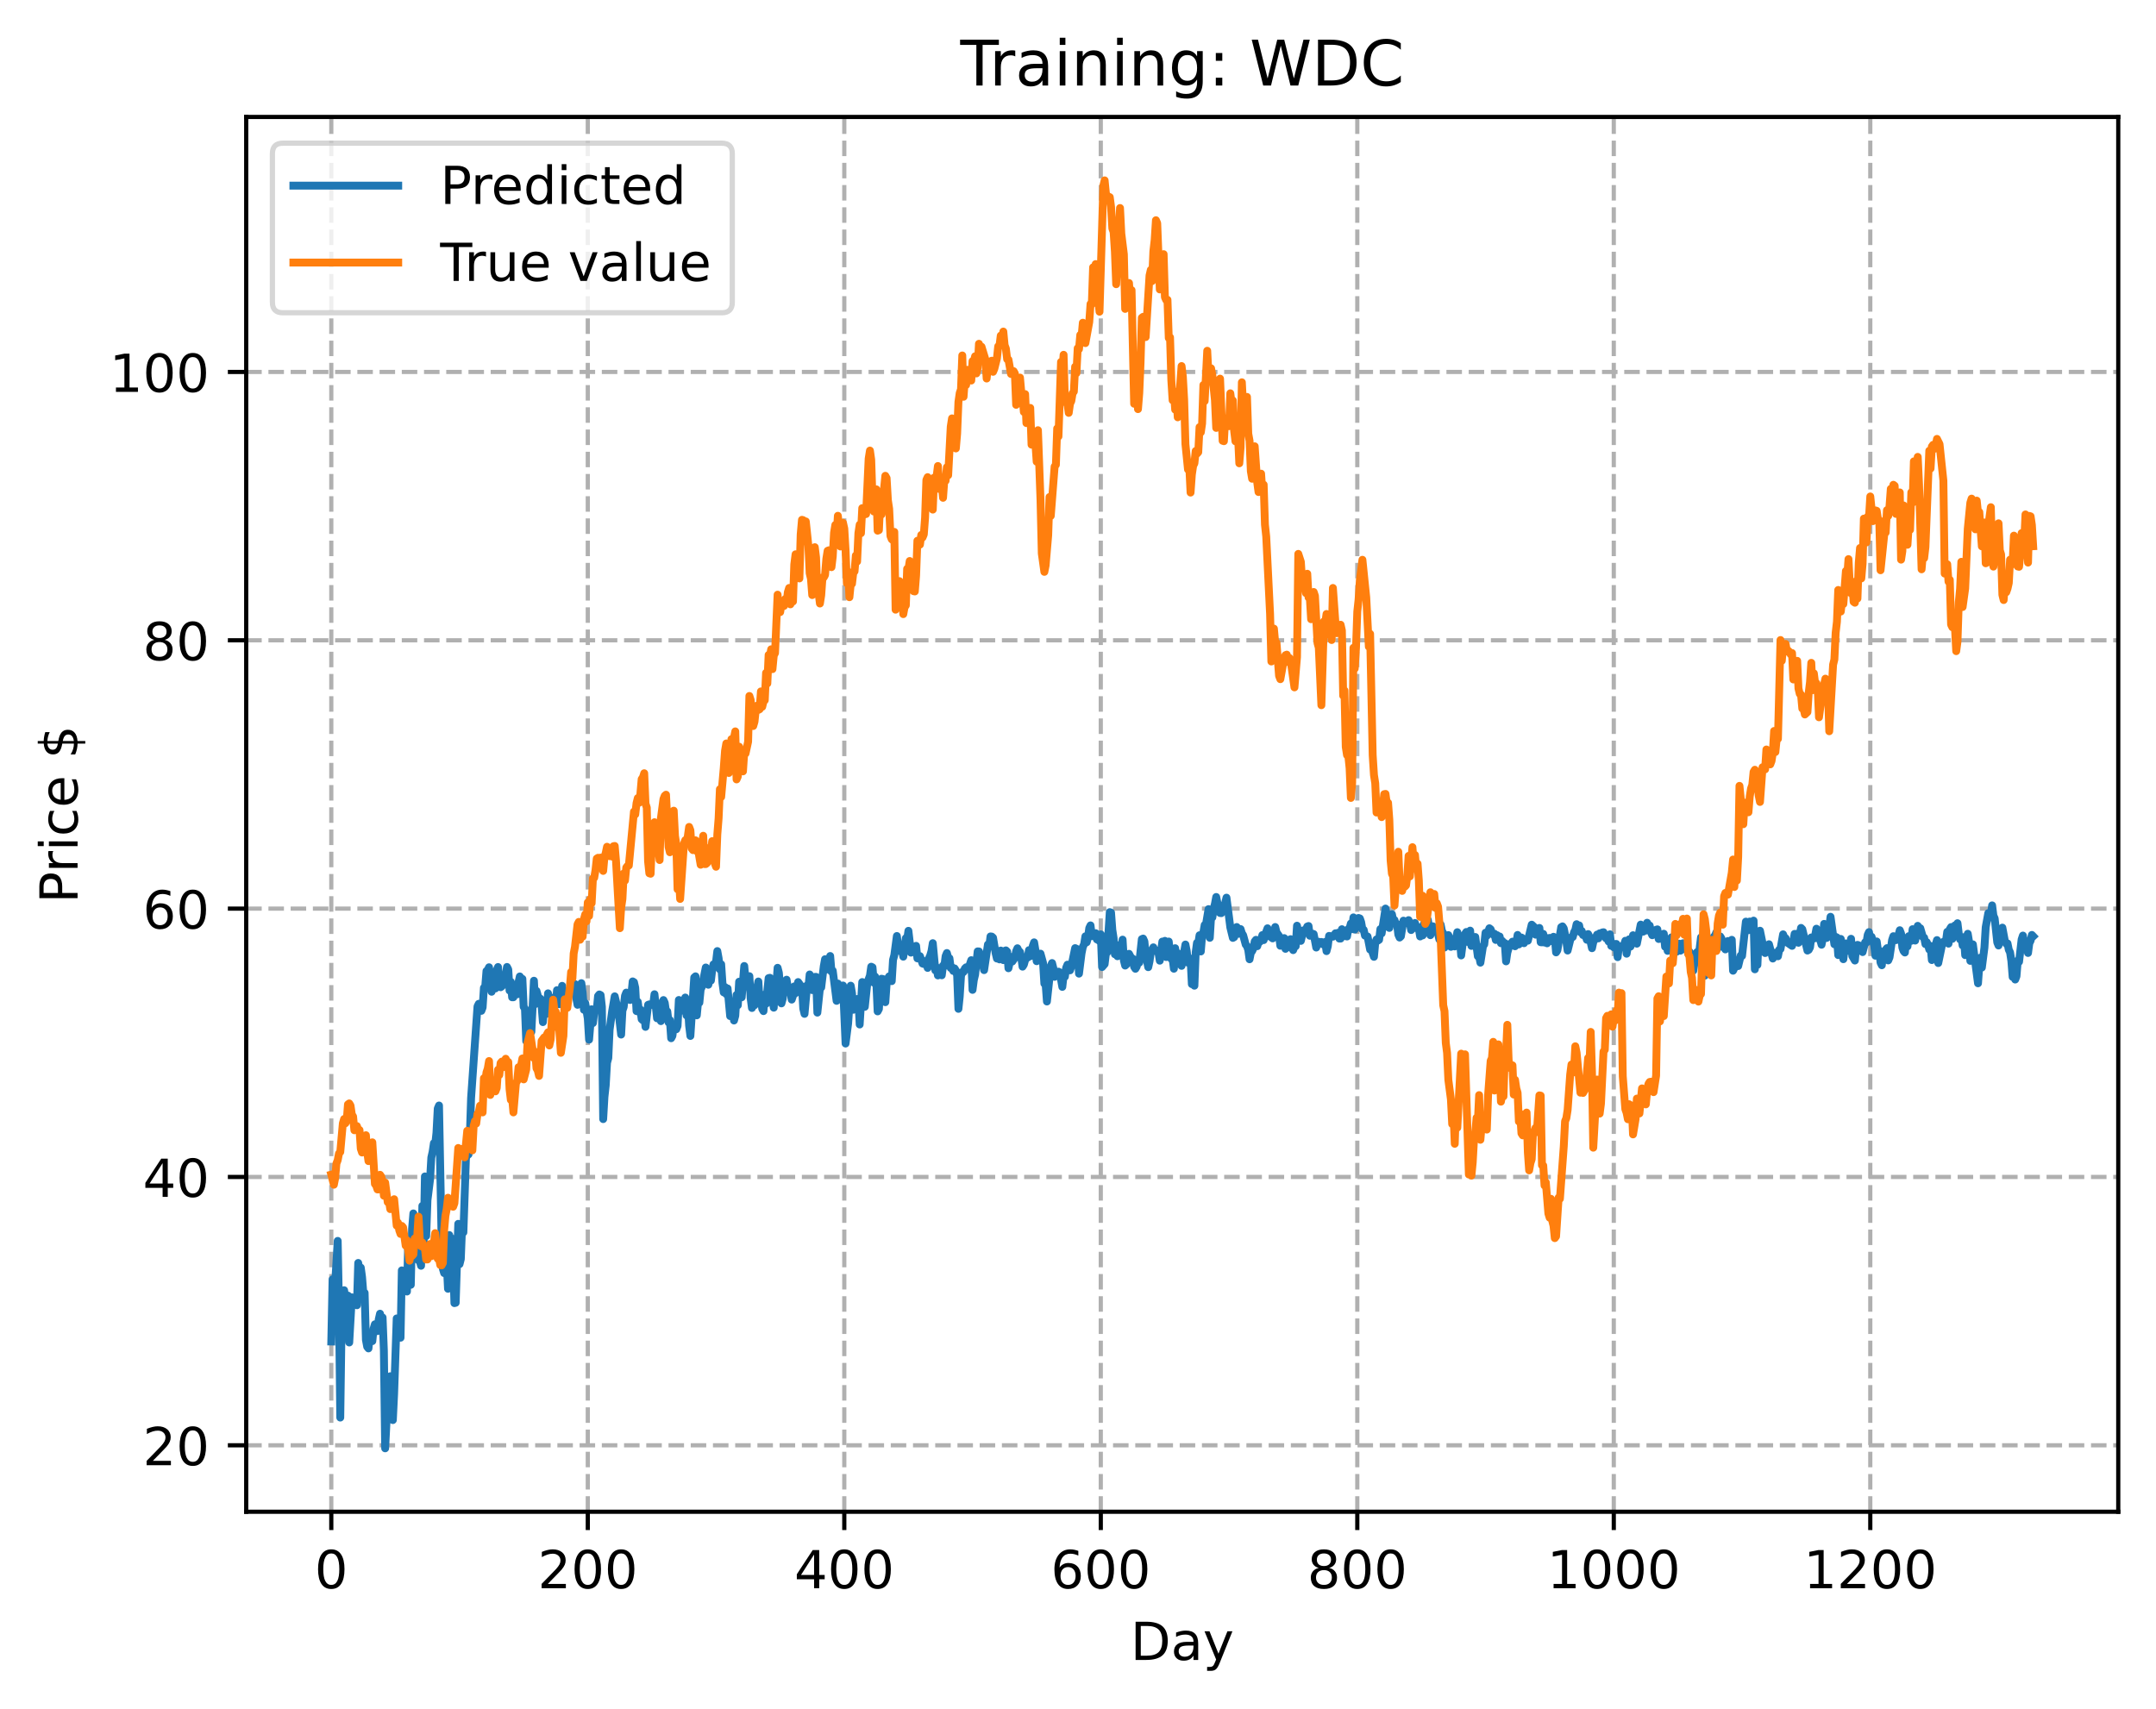 <?xml version="1.0" encoding="utf-8" standalone="no"?>
<!DOCTYPE svg PUBLIC "-//W3C//DTD SVG 1.1//EN"
  "http://www.w3.org/Graphics/SVG/1.1/DTD/svg11.dtd">
<!-- Created with matplotlib (https://matplotlib.org/) -->
<svg height="325.986pt" version="1.1" viewBox="0 0 411.286 325.986" width="411.286pt" xmlns="http://www.w3.org/2000/svg" xmlns:xlink="http://www.w3.org/1999/xlink">
 <defs>
  <style type="text/css">
*{stroke-linecap:butt;stroke-linejoin:round;}
  </style>
 </defs>
 <g id="figure_1">
  <g id="patch_1">
   <path d="M 0 325.986 
L 411.286 325.986 
L 411.286 0 
L 0 0 
z
" style="fill:#ffffff;"/>
  </g>
  <g id="axes_1">
   <g id="patch_2">
    <path d="M 46.966 288.43 
L 404.086 288.43 
L 404.086 22.318 
L 46.966 22.318 
z
" style="fill:#ffffff;"/>
   </g>
   <g id="matplotlib.axis_1">
    <g id="xtick_1">
     <g id="line2d_1">
      <path clip-path="url(#p9847c0001c)" d="M 63.198 288.43 
L 63.198 22.318 
" style="fill:none;stroke:#b0b0b0;stroke-dasharray:2.96,1.28;stroke-dashoffset:0;stroke-width:0.8;"/>
     </g>
     <g id="line2d_2">
      <defs>
       <path d="M 0 0 
L 0 3.5 
" id="m1c3df1a73d" style="stroke:#000000;stroke-width:0.8;"/>
      </defs>
      <g>
       <use style="stroke:#000000;stroke-width:0.8;" x="63.198" xlink:href="#m1c3df1a73d" y="288.43"/>
      </g>
     </g>
     <g id="text_1">
      <!-- 0 -->
      <defs>
       <path d="M 31.781 66.406 
Q 24.172 66.406 20.328 58.906 
Q 16.5 51.422 16.5 36.375 
Q 16.5 21.391 20.328 13.891 
Q 24.172 6.391 31.781 6.391 
Q 39.453 6.391 43.281 13.891 
Q 47.125 21.391 47.125 36.375 
Q 47.125 51.422 43.281 58.906 
Q 39.453 66.406 31.781 66.406 
z
M 31.781 74.219 
Q 44.047 74.219 50.516 64.516 
Q 56.984 54.828 56.984 36.375 
Q 56.984 17.969 50.516 8.266 
Q 44.047 -1.422 31.781 -1.422 
Q 19.531 -1.422 13.062 8.266 
Q 6.594 17.969 6.594 36.375 
Q 6.594 54.828 13.062 64.516 
Q 19.531 74.219 31.781 74.219 
z
" id="DejaVuSans-48"/>
      </defs>
      <g transform="translate(60.017 303.029)scale(0.1 -0.1)">
       <use xlink:href="#DejaVuSans-48"/>
      </g>
     </g>
    </g>
    <g id="xtick_2">
     <g id="line2d_3">
      <path clip-path="url(#p9847c0001c)" d="M 112.129 288.43 
L 112.129 22.318 
" style="fill:none;stroke:#b0b0b0;stroke-dasharray:2.96,1.28;stroke-dashoffset:0;stroke-width:0.8;"/>
     </g>
     <g id="line2d_4">
      <g>
       <use style="stroke:#000000;stroke-width:0.8;" x="112.129" xlink:href="#m1c3df1a73d" y="288.43"/>
      </g>
     </g>
     <g id="text_2">
      <!-- 200 -->
      <defs>
       <path d="M 19.188 8.297 
L 53.609 8.297 
L 53.609 0 
L 7.328 0 
L 7.328 8.297 
Q 12.938 14.109 22.625 23.891 
Q 32.328 33.688 34.812 36.531 
Q 39.547 41.844 41.422 45.531 
Q 43.312 49.219 43.312 52.781 
Q 43.312 58.594 39.234 62.25 
Q 35.156 65.922 28.609 65.922 
Q 23.969 65.922 18.812 64.312 
Q 13.672 62.703 7.812 59.422 
L 7.812 69.391 
Q 13.766 71.781 18.938 73 
Q 24.125 74.219 28.422 74.219 
Q 39.75 74.219 46.484 68.547 
Q 53.219 62.891 53.219 53.422 
Q 53.219 48.922 51.531 44.891 
Q 49.859 40.875 45.406 35.406 
Q 44.188 33.984 37.641 27.219 
Q 31.109 20.453 19.188 8.297 
z
" id="DejaVuSans-50"/>
      </defs>
      <g transform="translate(102.585 303.029)scale(0.1 -0.1)">
       <use xlink:href="#DejaVuSans-50"/>
       <use x="63.623" xlink:href="#DejaVuSans-48"/>
       <use x="127.246" xlink:href="#DejaVuSans-48"/>
      </g>
     </g>
    </g>
    <g id="xtick_3">
     <g id="line2d_5">
      <path clip-path="url(#p9847c0001c)" d="M 161.06 288.43 
L 161.06 22.318 
" style="fill:none;stroke:#b0b0b0;stroke-dasharray:2.96,1.28;stroke-dashoffset:0;stroke-width:0.8;"/>
     </g>
     <g id="line2d_6">
      <g>
       <use style="stroke:#000000;stroke-width:0.8;" x="161.06" xlink:href="#m1c3df1a73d" y="288.43"/>
      </g>
     </g>
     <g id="text_3">
      <!-- 400 -->
      <defs>
       <path d="M 37.797 64.312 
L 12.891 25.391 
L 37.797 25.391 
z
M 35.203 72.906 
L 47.609 72.906 
L 47.609 25.391 
L 58.016 25.391 
L 58.016 17.188 
L 47.609 17.188 
L 47.609 0 
L 37.797 0 
L 37.797 17.188 
L 4.891 17.188 
L 4.891 26.703 
z
" id="DejaVuSans-52"/>
      </defs>
      <g transform="translate(151.516 303.029)scale(0.1 -0.1)">
       <use xlink:href="#DejaVuSans-52"/>
       <use x="63.623" xlink:href="#DejaVuSans-48"/>
       <use x="127.246" xlink:href="#DejaVuSans-48"/>
      </g>
     </g>
    </g>
    <g id="xtick_4">
     <g id="line2d_7">
      <path clip-path="url(#p9847c0001c)" d="M 209.99 288.43 
L 209.99 22.318 
" style="fill:none;stroke:#b0b0b0;stroke-dasharray:2.96,1.28;stroke-dashoffset:0;stroke-width:0.8;"/>
     </g>
     <g id="line2d_8">
      <g>
       <use style="stroke:#000000;stroke-width:0.8;" x="209.99" xlink:href="#m1c3df1a73d" y="288.43"/>
      </g>
     </g>
     <g id="text_4">
      <!-- 600 -->
      <defs>
       <path d="M 33.016 40.375 
Q 26.375 40.375 22.484 35.828 
Q 18.609 31.297 18.609 23.391 
Q 18.609 15.531 22.484 10.953 
Q 26.375 6.391 33.016 6.391 
Q 39.656 6.391 43.531 10.953 
Q 47.406 15.531 47.406 23.391 
Q 47.406 31.297 43.531 35.828 
Q 39.656 40.375 33.016 40.375 
z
M 52.594 71.297 
L 52.594 62.312 
Q 48.875 64.062 45.094 64.984 
Q 41.312 65.922 37.594 65.922 
Q 27.828 65.922 22.672 59.328 
Q 17.531 52.734 16.797 39.406 
Q 19.672 43.656 24.016 45.922 
Q 28.375 48.188 33.594 48.188 
Q 44.578 48.188 50.953 41.516 
Q 57.328 34.859 57.328 23.391 
Q 57.328 12.156 50.688 5.359 
Q 44.047 -1.422 33.016 -1.422 
Q 20.359 -1.422 13.672 8.266 
Q 6.984 17.969 6.984 36.375 
Q 6.984 53.656 15.188 63.938 
Q 23.391 74.219 37.203 74.219 
Q 40.922 74.219 44.703 73.484 
Q 48.484 72.75 52.594 71.297 
z
" id="DejaVuSans-54"/>
      </defs>
      <g transform="translate(200.446 303.029)scale(0.1 -0.1)">
       <use xlink:href="#DejaVuSans-54"/>
       <use x="63.623" xlink:href="#DejaVuSans-48"/>
       <use x="127.246" xlink:href="#DejaVuSans-48"/>
      </g>
     </g>
    </g>
    <g id="xtick_5">
     <g id="line2d_9">
      <path clip-path="url(#p9847c0001c)" d="M 258.921 288.43 
L 258.921 22.318 
" style="fill:none;stroke:#b0b0b0;stroke-dasharray:2.96,1.28;stroke-dashoffset:0;stroke-width:0.8;"/>
     </g>
     <g id="line2d_10">
      <g>
       <use style="stroke:#000000;stroke-width:0.8;" x="258.921" xlink:href="#m1c3df1a73d" y="288.43"/>
      </g>
     </g>
     <g id="text_5">
      <!-- 800 -->
      <defs>
       <path d="M 31.781 34.625 
Q 24.75 34.625 20.719 30.859 
Q 16.703 27.094 16.703 20.516 
Q 16.703 13.922 20.719 10.156 
Q 24.75 6.391 31.781 6.391 
Q 38.812 6.391 42.859 10.172 
Q 46.922 13.969 46.922 20.516 
Q 46.922 27.094 42.891 30.859 
Q 38.875 34.625 31.781 34.625 
z
M 21.922 38.812 
Q 15.578 40.375 12.031 44.719 
Q 8.5 49.078 8.5 55.328 
Q 8.5 64.062 14.719 69.141 
Q 20.953 74.219 31.781 74.219 
Q 42.672 74.219 48.875 69.141 
Q 55.078 64.062 55.078 55.328 
Q 55.078 49.078 51.531 44.719 
Q 48 40.375 41.703 38.812 
Q 48.828 37.156 52.797 32.312 
Q 56.781 27.484 56.781 20.516 
Q 56.781 9.906 50.312 4.234 
Q 43.844 -1.422 31.781 -1.422 
Q 19.734 -1.422 13.25 4.234 
Q 6.781 9.906 6.781 20.516 
Q 6.781 27.484 10.781 32.312 
Q 14.797 37.156 21.922 38.812 
z
M 18.312 54.391 
Q 18.312 48.734 21.844 45.562 
Q 25.391 42.391 31.781 42.391 
Q 38.141 42.391 41.719 45.562 
Q 45.312 48.734 45.312 54.391 
Q 45.312 60.062 41.719 63.234 
Q 38.141 66.406 31.781 66.406 
Q 25.391 66.406 21.844 63.234 
Q 18.312 60.062 18.312 54.391 
z
" id="DejaVuSans-56"/>
      </defs>
      <g transform="translate(249.377 303.029)scale(0.1 -0.1)">
       <use xlink:href="#DejaVuSans-56"/>
       <use x="63.623" xlink:href="#DejaVuSans-48"/>
       <use x="127.246" xlink:href="#DejaVuSans-48"/>
      </g>
     </g>
    </g>
    <g id="xtick_6">
     <g id="line2d_11">
      <path clip-path="url(#p9847c0001c)" d="M 307.851 288.43 
L 307.851 22.318 
" style="fill:none;stroke:#b0b0b0;stroke-dasharray:2.96,1.28;stroke-dashoffset:0;stroke-width:0.8;"/>
     </g>
     <g id="line2d_12">
      <g>
       <use style="stroke:#000000;stroke-width:0.8;" x="307.851" xlink:href="#m1c3df1a73d" y="288.43"/>
      </g>
     </g>
     <g id="text_6">
      <!-- 1000 -->
      <defs>
       <path d="M 12.406 8.297 
L 28.516 8.297 
L 28.516 63.922 
L 10.984 60.406 
L 10.984 69.391 
L 28.422 72.906 
L 38.281 72.906 
L 38.281 8.297 
L 54.391 8.297 
L 54.391 0 
L 12.406 0 
z
" id="DejaVuSans-49"/>
      </defs>
      <g transform="translate(295.126 303.029)scale(0.1 -0.1)">
       <use xlink:href="#DejaVuSans-49"/>
       <use x="63.623" xlink:href="#DejaVuSans-48"/>
       <use x="127.246" xlink:href="#DejaVuSans-48"/>
       <use x="190.869" xlink:href="#DejaVuSans-48"/>
      </g>
     </g>
    </g>
    <g id="xtick_7">
     <g id="line2d_13">
      <path clip-path="url(#p9847c0001c)" d="M 356.782 288.43 
L 356.782 22.318 
" style="fill:none;stroke:#b0b0b0;stroke-dasharray:2.96,1.28;stroke-dashoffset:0;stroke-width:0.8;"/>
     </g>
     <g id="line2d_14">
      <g>
       <use style="stroke:#000000;stroke-width:0.8;" x="356.782" xlink:href="#m1c3df1a73d" y="288.43"/>
      </g>
     </g>
     <g id="text_7">
      <!-- 1200 -->
      <g transform="translate(344.057 303.029)scale(0.1 -0.1)">
       <use xlink:href="#DejaVuSans-49"/>
       <use x="63.623" xlink:href="#DejaVuSans-50"/>
       <use x="127.246" xlink:href="#DejaVuSans-48"/>
       <use x="190.869" xlink:href="#DejaVuSans-48"/>
      </g>
     </g>
    </g>
    <g id="text_8">
     <!-- Day -->
     <defs>
      <path d="M 19.672 64.797 
L 19.672 8.109 
L 31.594 8.109 
Q 46.688 8.109 53.688 14.938 
Q 60.688 21.781 60.688 36.531 
Q 60.688 51.172 53.688 57.984 
Q 46.688 64.797 31.594 64.797 
z
M 9.812 72.906 
L 30.078 72.906 
Q 51.266 72.906 61.172 64.094 
Q 71.094 55.281 71.094 36.531 
Q 71.094 17.672 61.125 8.828 
Q 51.172 0 30.078 0 
L 9.812 0 
z
" id="DejaVuSans-68"/>
      <path d="M 34.281 27.484 
Q 23.391 27.484 19.188 25 
Q 14.984 22.516 14.984 16.5 
Q 14.984 11.719 18.141 8.906 
Q 21.297 6.109 26.703 6.109 
Q 34.188 6.109 38.703 11.406 
Q 43.219 16.703 43.219 25.484 
L 43.219 27.484 
z
M 52.203 31.203 
L 52.203 0 
L 43.219 0 
L 43.219 8.297 
Q 40.141 3.328 35.547 0.953 
Q 30.953 -1.422 24.312 -1.422 
Q 15.922 -1.422 10.953 3.297 
Q 6 8.016 6 15.922 
Q 6 25.141 12.172 29.828 
Q 18.359 34.516 30.609 34.516 
L 43.219 34.516 
L 43.219 35.406 
Q 43.219 41.609 39.141 45 
Q 35.062 48.391 27.688 48.391 
Q 23 48.391 18.547 47.266 
Q 14.109 46.141 10.016 43.891 
L 10.016 52.203 
Q 14.938 54.109 19.578 55.047 
Q 24.219 56 28.609 56 
Q 40.484 56 46.344 49.844 
Q 52.203 43.703 52.203 31.203 
z
" id="DejaVuSans-97"/>
      <path d="M 32.172 -5.078 
Q 28.375 -14.844 24.75 -17.812 
Q 21.141 -20.797 15.094 -20.797 
L 7.906 -20.797 
L 7.906 -13.281 
L 13.188 -13.281 
Q 16.891 -13.281 18.938 -11.516 
Q 21 -9.766 23.484 -3.219 
L 25.094 0.875 
L 2.984 54.688 
L 12.5 54.688 
L 29.594 11.922 
L 46.688 54.688 
L 56.203 54.688 
z
" id="DejaVuSans-121"/>
     </defs>
     <g transform="translate(215.652 316.707)scale(0.1 -0.1)">
      <use xlink:href="#DejaVuSans-68"/>
      <use x="77.002" xlink:href="#DejaVuSans-97"/>
      <use x="138.281" xlink:href="#DejaVuSans-121"/>
     </g>
    </g>
   </g>
   <g id="matplotlib.axis_2">
    <g id="ytick_1">
     <g id="line2d_15">
      <path clip-path="url(#p9847c0001c)" d="M 46.966 275.749 
L 404.086 275.749 
" style="fill:none;stroke:#b0b0b0;stroke-dasharray:2.96,1.28;stroke-dashoffset:0;stroke-width:0.8;"/>
     </g>
     <g id="line2d_16">
      <defs>
       <path d="M 0 0 
L -3.5 0 
" id="mb15eec32aa" style="stroke:#000000;stroke-width:0.8;"/>
      </defs>
      <g>
       <use style="stroke:#000000;stroke-width:0.8;" x="46.966" xlink:href="#mb15eec32aa" y="275.749"/>
      </g>
     </g>
     <g id="text_9">
      <!-- 20 -->
      <g transform="translate(27.241 279.549)scale(0.1 -0.1)">
       <use xlink:href="#DejaVuSans-50"/>
       <use x="63.623" xlink:href="#DejaVuSans-48"/>
      </g>
     </g>
    </g>
    <g id="ytick_2">
     <g id="line2d_17">
      <path clip-path="url(#p9847c0001c)" d="M 46.966 224.554 
L 404.086 224.554 
" style="fill:none;stroke:#b0b0b0;stroke-dasharray:2.96,1.28;stroke-dashoffset:0;stroke-width:0.8;"/>
     </g>
     <g id="line2d_18">
      <g>
       <use style="stroke:#000000;stroke-width:0.8;" x="46.966" xlink:href="#mb15eec32aa" y="224.554"/>
      </g>
     </g>
     <g id="text_10">
      <!-- 40 -->
      <g transform="translate(27.241 228.353)scale(0.1 -0.1)">
       <use xlink:href="#DejaVuSans-52"/>
       <use x="63.623" xlink:href="#DejaVuSans-48"/>
      </g>
     </g>
    </g>
    <g id="ytick_3">
     <g id="line2d_19">
      <path clip-path="url(#p9847c0001c)" d="M 46.966 173.359 
L 404.086 173.359 
" style="fill:none;stroke:#b0b0b0;stroke-dasharray:2.96,1.28;stroke-dashoffset:0;stroke-width:0.8;"/>
     </g>
     <g id="line2d_20">
      <g>
       <use style="stroke:#000000;stroke-width:0.8;" x="46.966" xlink:href="#mb15eec32aa" y="173.359"/>
      </g>
     </g>
     <g id="text_11">
      <!-- 60 -->
      <g transform="translate(27.241 177.158)scale(0.1 -0.1)">
       <use xlink:href="#DejaVuSans-54"/>
       <use x="63.623" xlink:href="#DejaVuSans-48"/>
      </g>
     </g>
    </g>
    <g id="ytick_4">
     <g id="line2d_21">
      <path clip-path="url(#p9847c0001c)" d="M 46.966 122.163 
L 404.086 122.163 
" style="fill:none;stroke:#b0b0b0;stroke-dasharray:2.96,1.28;stroke-dashoffset:0;stroke-width:0.8;"/>
     </g>
     <g id="line2d_22">
      <g>
       <use style="stroke:#000000;stroke-width:0.8;" x="46.966" xlink:href="#mb15eec32aa" y="122.163"/>
      </g>
     </g>
     <g id="text_12">
      <!-- 80 -->
      <g transform="translate(27.241 125.962)scale(0.1 -0.1)">
       <use xlink:href="#DejaVuSans-56"/>
       <use x="63.623" xlink:href="#DejaVuSans-48"/>
      </g>
     </g>
    </g>
    <g id="ytick_5">
     <g id="line2d_23">
      <path clip-path="url(#p9847c0001c)" d="M 46.966 70.968 
L 404.086 70.968 
" style="fill:none;stroke:#b0b0b0;stroke-dasharray:2.96,1.28;stroke-dashoffset:0;stroke-width:0.8;"/>
     </g>
     <g id="line2d_24">
      <g>
       <use style="stroke:#000000;stroke-width:0.8;" x="46.966" xlink:href="#mb15eec32aa" y="70.968"/>
      </g>
     </g>
     <g id="text_13">
      <!-- 100 -->
      <g transform="translate(20.878 74.767)scale(0.1 -0.1)">
       <use xlink:href="#DejaVuSans-49"/>
       <use x="63.623" xlink:href="#DejaVuSans-48"/>
       <use x="127.246" xlink:href="#DejaVuSans-48"/>
      </g>
     </g>
    </g>
    <g id="text_14">
     <!-- Price $ -->
     <defs>
      <path d="M 19.672 64.797 
L 19.672 37.406 
L 32.078 37.406 
Q 38.969 37.406 42.719 40.969 
Q 46.484 44.531 46.484 51.125 
Q 46.484 57.672 42.719 61.234 
Q 38.969 64.797 32.078 64.797 
z
M 9.812 72.906 
L 32.078 72.906 
Q 44.344 72.906 50.609 67.359 
Q 56.891 61.812 56.891 51.125 
Q 56.891 40.328 50.609 34.812 
Q 44.344 29.297 32.078 29.297 
L 19.672 29.297 
L 19.672 0 
L 9.812 0 
z
" id="DejaVuSans-80"/>
      <path d="M 41.109 46.297 
Q 39.594 47.172 37.812 47.578 
Q 36.031 48 33.891 48 
Q 26.266 48 22.188 43.047 
Q 18.109 38.094 18.109 28.812 
L 18.109 0 
L 9.078 0 
L 9.078 54.688 
L 18.109 54.688 
L 18.109 46.188 
Q 20.953 51.172 25.484 53.578 
Q 30.031 56 36.531 56 
Q 37.453 56 38.578 55.875 
Q 39.703 55.766 41.062 55.516 
z
" id="DejaVuSans-114"/>
      <path d="M 9.422 54.688 
L 18.406 54.688 
L 18.406 0 
L 9.422 0 
z
M 9.422 75.984 
L 18.406 75.984 
L 18.406 64.594 
L 9.422 64.594 
z
" id="DejaVuSans-105"/>
      <path d="M 48.781 52.594 
L 48.781 44.188 
Q 44.969 46.297 41.141 47.344 
Q 37.312 48.391 33.406 48.391 
Q 24.656 48.391 19.812 42.844 
Q 14.984 37.312 14.984 27.297 
Q 14.984 17.281 19.812 11.734 
Q 24.656 6.203 33.406 6.203 
Q 37.312 6.203 41.141 7.25 
Q 44.969 8.297 48.781 10.406 
L 48.781 2.094 
Q 45.016 0.344 40.984 -0.531 
Q 36.969 -1.422 32.422 -1.422 
Q 20.062 -1.422 12.781 6.344 
Q 5.516 14.109 5.516 27.297 
Q 5.516 40.672 12.859 48.328 
Q 20.219 56 33.016 56 
Q 37.156 56 41.109 55.141 
Q 45.062 54.297 48.781 52.594 
z
" id="DejaVuSans-99"/>
      <path d="M 56.203 29.594 
L 56.203 25.203 
L 14.891 25.203 
Q 15.484 15.922 20.484 11.062 
Q 25.484 6.203 34.422 6.203 
Q 39.594 6.203 44.453 7.469 
Q 49.312 8.734 54.109 11.281 
L 54.109 2.781 
Q 49.266 0.734 44.188 -0.344 
Q 39.109 -1.422 33.891 -1.422 
Q 20.797 -1.422 13.156 6.188 
Q 5.516 13.812 5.516 26.812 
Q 5.516 40.234 12.766 48.109 
Q 20.016 56 32.328 56 
Q 43.359 56 49.781 48.891 
Q 56.203 41.797 56.203 29.594 
z
M 47.219 32.234 
Q 47.125 39.594 43.094 43.984 
Q 39.062 48.391 32.422 48.391 
Q 24.906 48.391 20.391 44.141 
Q 15.875 39.891 15.188 32.172 
z
" id="DejaVuSans-101"/>
      <path id="DejaVuSans-32"/>
      <path d="M 33.797 -14.703 
L 28.906 -14.703 
L 28.859 0 
Q 23.734 0.094 18.609 1.188 
Q 13.484 2.297 8.297 4.5 
L 8.297 13.281 
Q 13.281 10.156 18.375 8.562 
Q 23.484 6.984 28.906 6.938 
L 28.906 29.203 
Q 18.109 30.953 13.203 35.156 
Q 8.297 39.359 8.297 46.688 
Q 8.297 54.641 13.625 59.219 
Q 18.953 63.812 28.906 64.5 
L 28.906 75.984 
L 33.797 75.984 
L 33.797 64.656 
Q 38.328 64.453 42.578 63.688 
Q 46.828 62.938 50.875 61.625 
L 50.875 53.078 
Q 46.828 55.125 42.547 56.25 
Q 38.281 57.375 33.797 57.562 
L 33.797 36.719 
Q 44.875 35.016 50.094 30.609 
Q 55.328 26.219 55.328 18.609 
Q 55.328 10.359 49.781 5.594 
Q 44.234 0.828 33.797 0.094 
z
M 28.906 37.594 
L 28.906 57.625 
Q 23.25 56.984 20.266 54.391 
Q 17.281 51.812 17.281 47.516 
Q 17.281 43.312 20.031 40.969 
Q 22.797 38.625 28.906 37.594 
z
M 33.797 28.219 
L 33.797 7.078 
Q 39.984 7.906 43.141 10.594 
Q 46.297 13.281 46.297 17.672 
Q 46.297 21.969 43.281 24.5 
Q 40.281 27.047 33.797 28.219 
z
" id="DejaVuSans-36"/>
     </defs>
     <g transform="translate(14.798 172.342)rotate(-90)scale(0.1 -0.1)">
      <use xlink:href="#DejaVuSans-80"/>
      <use x="58.553" xlink:href="#DejaVuSans-114"/>
      <use x="99.666" xlink:href="#DejaVuSans-105"/>
      <use x="127.449" xlink:href="#DejaVuSans-99"/>
      <use x="182.43" xlink:href="#DejaVuSans-101"/>
      <use x="243.953" xlink:href="#DejaVuSans-32"/>
      <use x="275.74" xlink:href="#DejaVuSans-36"/>
     </g>
    </g>
   </g>
   <g id="line2d_25">
    <path clip-path="url(#p9847c0001c)" d="M 63.198 255.95 
L 63.443 244.09 
L 63.688 245.209 
L 63.932 244.935 
L 64.422 236.755 
L 64.666 249.503 
L 64.911 270.465 
L 65.156 252.964 
L 65.4 248.224 
L 65.645 246.167 
L 66.134 249.335 
L 66.379 247.193 
L 66.623 256.137 
L 67.113 247.52 
L 67.357 248.417 
L 67.602 248.398 
L 67.847 247.824 
L 68.091 249.035 
L 68.336 240.962 
L 68.581 242.36 
L 68.825 241.853 
L 69.07 243.658 
L 69.315 246.767 
L 69.559 246.664 
L 69.804 255.648 
L 70.049 256.955 
L 70.293 257.267 
L 70.538 254.757 
L 70.783 254.734 
L 71.027 255.88 
L 71.272 253.492 
L 71.517 252.666 
L 71.761 252.896 
L 72.006 253.967 
L 72.251 251.708 
L 72.495 250.646 
L 72.74 251.783 
L 72.984 251.366 
L 73.229 257.669 
L 73.474 276.334 
L 73.963 266.648 
L 74.452 262.575 
L 74.697 264.889 
L 74.942 270.943 
L 75.186 265.866 
L 75.676 251.548 
L 75.92 254.266 
L 76.165 251.388 
L 76.41 255.229 
L 76.654 242.38 
L 76.899 246.329 
L 77.144 244.123 
L 77.388 246.01 
L 77.633 246.415 
L 77.878 236.824 
L 78.122 239.075 
L 78.367 245.136 
L 78.611 234.416 
L 78.856 231.512 
L 79.101 234.996 
L 79.345 232.299 
L 79.59 235.505 
L 79.835 240.478 
L 80.079 240.584 
L 80.324 241.503 
L 80.569 230.072 
L 80.813 237.415 
L 81.058 224.458 
L 81.303 235.829 
L 81.547 228.979 
L 82.037 225.039 
L 82.281 220.851 
L 82.526 219.76 
L 82.771 218.103 
L 83.015 218.444 
L 83.26 216.144 
L 83.505 211.503 
L 83.749 210.924 
L 84.239 236.332 
L 84.483 242.067 
L 84.728 242.9 
L 84.972 236.072 
L 85.462 245.895 
L 85.706 235.64 
L 85.951 240.605 
L 86.196 236.296 
L 86.44 240.838 
L 86.685 248.63 
L 86.93 248.562 
L 87.419 233.498 
L 87.664 241.192 
L 87.908 240.228 
L 88.153 233.963 
L 88.398 235.137 
L 88.887 220.897 
L 89.132 220.416 
L 89.376 220.263 
L 89.621 216.865 
L 89.866 209.491 
L 91.089 192.008 
L 91.333 191.519 
L 91.578 191.5 
L 91.823 192.865 
L 92.067 192.222 
L 92.312 188.467 
L 92.557 188.308 
L 92.801 185.262 
L 93.046 185.074 
L 93.291 184.548 
L 93.78 189.222 
L 94.025 187.743 
L 94.269 187.291 
L 94.514 188.588 
L 94.759 185.082 
L 95.003 184.5 
L 95.248 187.463 
L 95.493 188.361 
L 95.737 188.19 
L 95.982 187.142 
L 96.227 187.755 
L 96.716 184.49 
L 96.96 184.97 
L 97.205 188.989 
L 97.45 187.326 
L 97.694 190.276 
L 97.939 190.27 
L 98.184 188.763 
L 98.428 188.6 
L 98.673 189.706 
L 98.918 187.404 
L 99.162 186.301 
L 99.407 187.728 
L 99.652 186.76 
L 99.896 192.097 
L 100.141 192.461 
L 100.386 198.645 
L 100.63 194.584 
L 100.875 194.537 
L 101.12 197.102 
L 101.364 196.872 
L 101.854 187.116 
L 102.098 191.585 
L 102.343 189.064 
L 102.832 190.821 
L 103.077 190.534 
L 103.321 191.996 
L 103.566 195.014 
L 103.811 192.035 
L 104.055 193.04 
L 104.3 193.436 
L 104.545 189.521 
L 104.789 190.731 
L 105.034 192.971 
L 105.279 191.976 
L 105.523 190.373 
L 105.768 190.492 
L 106.013 191.787 
L 106.257 188.918 
L 106.747 191.598 
L 107.236 188.092 
L 107.481 190.626 
L 107.725 190.931 
L 107.97 189.521 
L 108.215 190.664 
L 108.459 188.987 
L 108.704 189.189 
L 108.948 188.776 
L 109.193 188.827 
L 109.438 187.697 
L 109.682 187.746 
L 109.927 190.404 
L 110.172 191.713 
L 110.416 189.642 
L 110.661 189.7 
L 110.906 187.584 
L 111.15 189.456 
L 111.395 192.666 
L 111.64 191.394 
L 112.129 194.336 
L 112.374 198.364 
L 112.863 192.561 
L 113.108 195.196 
L 113.352 193.189 
L 113.597 192.769 
L 113.842 192.627 
L 114.086 190.027 
L 114.331 189.735 
L 114.575 189.854 
L 114.82 192.103 
L 115.065 213.517 
L 115.309 209.275 
L 115.554 207.059 
L 115.799 202.765 
L 116.043 201.871 
L 116.288 196.468 
L 116.777 192.909 
L 117.267 190.093 
L 118.001 193.21 
L 118.49 197.391 
L 118.735 192.821 
L 118.979 192.12 
L 119.224 190 
L 119.469 189.383 
L 120.203 190.792 
L 120.447 189.645 
L 120.692 187.246 
L 120.936 187.396 
L 121.181 188.456 
L 121.426 192.915 
L 121.67 191.146 
L 121.915 193.089 
L 122.16 192.614 
L 122.404 194.454 
L 122.649 194.671 
L 122.894 193.122 
L 123.138 195.92 
L 123.628 191.716 
L 123.872 191.629 
L 124.117 191.769 
L 124.606 191.642 
L 124.851 189.694 
L 125.34 194.283 
L 125.585 194.09 
L 125.83 193.705 
L 126.074 194.825 
L 126.319 191.3 
L 126.563 190.807 
L 126.808 191.332 
L 127.053 193.041 
L 127.297 192.971 
L 127.542 195.076 
L 127.787 194.616 
L 128.031 198.088 
L 128.276 197.637 
L 128.521 195.458 
L 128.765 195.591 
L 129.01 196.376 
L 129.255 195.755 
L 129.499 190.789 
L 129.744 192.174 
L 129.989 192.85 
L 130.233 191.266 
L 130.478 191.004 
L 130.723 190.323 
L 130.967 193.743 
L 131.212 191.552 
L 131.457 195.674 
L 131.701 197.654 
L 132.435 186.499 
L 132.68 186.277 
L 132.924 193.724 
L 133.169 191.148 
L 133.414 191.306 
L 133.658 188.78 
L 133.903 188.264 
L 134.637 184.592 
L 134.882 185.135 
L 135.126 187.886 
L 135.371 186.566 
L 135.616 187.098 
L 135.86 185.079 
L 136.105 183.992 
L 136.35 184.527 
L 136.594 183.499 
L 136.839 181.459 
L 137.084 182.816 
L 137.328 184.956 
L 137.573 183.976 
L 137.818 187.545 
L 138.062 189.341 
L 138.307 188.328 
L 138.551 189.682 
L 138.796 188.59 
L 139.285 193.866 
L 139.53 191.144 
L 139.775 191.371 
L 140.019 194.707 
L 140.264 193.796 
L 140.509 189.817 
L 140.753 191.797 
L 140.998 187.301 
L 141.243 189.319 
L 141.487 190.283 
L 141.977 184.307 
L 142.221 187.012 
L 142.466 188.199 
L 142.711 186.863 
L 142.955 186.248 
L 143.2 190.483 
L 143.445 192.321 
L 143.689 190.488 
L 143.934 191.799 
L 144.178 189.287 
L 144.423 188.522 
L 144.668 187.264 
L 144.912 191.31 
L 145.157 190.262 
L 145.402 192.475 
L 145.646 192.915 
L 145.891 189.747 
L 146.136 191.513 
L 146.625 186.615 
L 146.87 186.556 
L 147.114 187.068 
L 147.359 190.818 
L 147.604 192.259 
L 147.848 187.108 
L 148.093 187.944 
L 148.338 184.649 
L 148.582 185.615 
L 149.072 191.44 
L 149.316 190.537 
L 149.561 187.964 
L 149.806 187.706 
L 150.05 186.92 
L 150.295 188.39 
L 150.784 189.348 
L 151.029 190.716 
L 151.273 189.984 
L 151.518 188.195 
L 151.763 189.495 
L 152.007 188.804 
L 152.252 187.371 
L 152.497 187.707 
L 152.741 188.24 
L 152.986 188.187 
L 153.231 192.426 
L 153.475 193.438 
L 153.965 187.995 
L 154.209 188.406 
L 154.454 185.922 
L 154.699 188.255 
L 154.943 188.904 
L 155.433 186.383 
L 155.677 186.382 
L 155.922 193.204 
L 156.411 188.557 
L 156.656 188.411 
L 157.145 184.354 
L 157.39 183.01 
L 157.634 184.992 
L 157.879 183.501 
L 158.124 183.345 
L 158.368 182.398 
L 158.613 185.383 
L 158.858 185.203 
L 159.592 190.955 
L 159.836 187.657 
L 160.081 189.455 
L 160.326 188.327 
L 160.57 189.215 
L 160.815 188.029 
L 161.304 199.101 
L 161.794 195.246 
L 162.283 188.063 
L 162.527 189.481 
L 162.772 192.661 
L 163.506 190.609 
L 163.751 190.752 
L 163.995 195.469 
L 164.485 187.369 
L 164.729 188.78 
L 164.974 192.096 
L 165.463 187.465 
L 165.953 186.156 
L 166.197 184.442 
L 166.442 184.563 
L 166.687 187.49 
L 166.931 186.316 
L 167.176 187.554 
L 167.421 192.968 
L 167.665 192.5 
L 167.91 188.091 
L 168.154 186.737 
L 168.399 186.783 
L 168.644 187.471 
L 168.888 191.21 
L 169.133 187.761 
L 169.378 186.663 
L 169.622 186.275 
L 169.867 186.442 
L 170.112 187.195 
L 170.356 183.152 
L 170.601 182.241 
L 171.09 178.582 
L 171.335 180.627 
L 171.58 180.833 
L 171.824 181.515 
L 172.069 181.101 
L 172.314 182.528 
L 172.803 178.99 
L 173.048 179.291 
L 173.292 177.594 
L 173.782 181.759 
L 174.026 180.848 
L 174.271 180.875 
L 174.515 181.125 
L 174.76 180.464 
L 175.005 182.85 
L 175.249 182.521 
L 175.494 182.425 
L 175.983 183.837 
L 176.228 183.926 
L 176.717 183.321 
L 176.962 184.672 
L 177.207 182.832 
L 177.451 182.3 
L 177.696 181.455 
L 177.941 179.95 
L 178.43 185.145 
L 178.675 184.55 
L 178.919 186.105 
L 179.164 185.341 
L 179.409 184.959 
L 179.653 186.082 
L 179.898 184.232 
L 180.142 184.361 
L 180.387 182.431 
L 180.632 181.832 
L 180.876 182.734 
L 181.121 182.829 
L 181.366 184.697 
L 181.61 184.537 
L 181.855 185.253 
L 182.1 184.766 
L 182.344 185.176 
L 182.589 186.121 
L 182.834 192.483 
L 183.078 190.145 
L 183.323 186.216 
L 183.568 185.447 
L 183.812 185.447 
L 184.057 184.794 
L 184.302 184.556 
L 184.546 184.914 
L 184.791 184.648 
L 185.28 183.196 
L 185.525 188.861 
L 185.77 186.979 
L 186.014 185.964 
L 186.503 181.52 
L 186.748 181.531 
L 186.993 182.635 
L 187.237 182.679 
L 187.727 185.095 
L 188.461 180.199 
L 188.705 180.615 
L 188.95 178.664 
L 189.195 178.694 
L 189.439 178.916 
L 189.929 181.851 
L 190.173 182.881 
L 190.418 182.463 
L 190.663 183.046 
L 190.907 181.359 
L 191.152 182.66 
L 191.397 183.184 
L 191.641 181.435 
L 191.886 181.329 
L 192.13 181.567 
L 192.375 184.735 
L 192.864 182.572 
L 193.109 183.455 
L 193.598 182.758 
L 193.843 181.483 
L 194.088 180.92 
L 194.332 181.423 
L 194.577 181.624 
L 194.822 182.719 
L 195.066 184.434 
L 195.311 184.052 
L 195.556 183.169 
L 195.8 182.781 
L 196.045 182.7 
L 196.29 181.283 
L 196.534 182.444 
L 196.779 181.743 
L 197.024 180.459 
L 197.268 179.794 
L 197.513 181.253 
L 197.758 183.394 
L 198.002 183.167 
L 198.247 183.194 
L 198.491 181.95 
L 198.981 183.737 
L 199.225 187.668 
L 199.47 187.806 
L 199.715 191.083 
L 200.449 184.289 
L 200.693 183.742 
L 200.938 184.72 
L 201.183 186.371 
L 201.427 185.387 
L 201.672 185.609 
L 201.917 185.386 
L 202.161 185.524 
L 202.651 188.293 
L 202.895 186.149 
L 203.14 186.356 
L 203.385 184.645 
L 203.629 184.053 
L 204.118 185.138 
L 204.363 184.432 
L 205.097 180.896 
L 205.586 181.146 
L 205.831 185.765 
L 206.32 181.895 
L 206.565 180.663 
L 206.81 180.156 
L 207.054 178.641 
L 207.299 179.782 
L 207.544 178.916 
L 207.788 177.071 
L 208.033 176.561 
L 208.278 178.604 
L 208.522 178.046 
L 208.767 178.681 
L 209.012 178.044 
L 209.256 179.246 
L 209.501 178.95 
L 209.746 179.567 
L 209.99 178.267 
L 210.235 184.509 
L 210.724 183.942 
L 210.969 181.933 
L 211.213 181.715 
L 211.703 174.027 
L 211.947 174.12 
L 212.192 177.419 
L 212.437 178.989 
L 212.681 182.07 
L 212.926 180.25 
L 213.171 182.445 
L 213.905 181.263 
L 214.149 179.278 
L 214.394 183.264 
L 214.639 184.227 
L 214.883 184.009 
L 215.128 183.491 
L 215.373 181.983 
L 215.862 182.898 
L 216.106 182.91 
L 216.351 184.462 
L 216.596 184.837 
L 216.84 184.425 
L 217.085 183.33 
L 217.33 183.676 
L 217.819 179.182 
L 218.064 179.074 
L 218.308 179.609 
L 218.553 182.139 
L 219.042 184.534 
L 219.287 183.417 
L 219.532 181.683 
L 220.021 180.746 
L 220.266 181.438 
L 220.51 181.349 
L 220.755 181.38 
L 221 181.807 
L 221.244 183.295 
L 221.734 179.647 
L 221.978 181.198 
L 222.223 179.51 
L 222.467 182.602 
L 222.712 180.038 
L 222.957 179.64 
L 223.201 181.89 
L 223.446 182.95 
L 223.691 182.855 
L 223.935 184.829 
L 224.18 180.912 
L 224.425 182.533 
L 224.669 181.858 
L 225.159 183.712 
L 225.403 184.281 
L 226.137 180.211 
L 226.382 181.438 
L 226.627 183.677 
L 226.871 182.993 
L 227.116 182.898 
L 227.361 187.768 
L 227.605 183.673 
L 227.85 188.066 
L 228.094 181.705 
L 228.339 179.892 
L 228.584 179.998 
L 228.828 178.434 
L 229.073 181.535 
L 229.318 178.5 
L 229.562 177.895 
L 229.807 176.48 
L 230.052 176.416 
L 230.541 173.457 
L 230.786 178.931 
L 231.03 174.921 
L 231.275 175.033 
L 231.52 173.355 
L 231.764 172.46 
L 232.009 171.14 
L 232.498 173.571 
L 232.743 174.195 
L 232.988 174.221 
L 233.477 172.773 
L 233.722 172.276 
L 233.966 171.268 
L 234.455 175.015 
L 234.7 176.949 
L 235.189 178.946 
L 235.434 178.804 
L 235.923 176.869 
L 236.168 178.18 
L 236.413 177.395 
L 236.657 177.263 
L 236.902 178.048 
L 237.147 178.437 
L 237.636 180.22 
L 237.881 180.514 
L 238.125 181.265 
L 238.37 183.024 
L 238.615 181.765 
L 238.859 181.466 
L 239.104 180.94 
L 239.349 179.622 
L 239.593 179.313 
L 239.838 180.532 
L 240.082 179.735 
L 240.327 179.698 
L 240.572 179.217 
L 240.816 178.404 
L 241.061 179.368 
L 241.55 177.77 
L 241.795 177.111 
L 242.04 178.618 
L 242.284 178.656 
L 242.774 179.04 
L 243.018 178.585 
L 243.263 176.869 
L 243.508 177.874 
L 243.997 178.57 
L 244.242 180.445 
L 244.976 178.983 
L 245.22 181.031 
L 245.465 179.309 
L 245.709 179.72 
L 245.954 180.708 
L 246.199 179.19 
L 246.443 180.873 
L 246.688 181.278 
L 246.933 180.617 
L 247.177 180.532 
L 247.422 176.617 
L 247.911 179.088 
L 248.156 179.517 
L 248.645 177.497 
L 248.89 177.491 
L 249.135 177.356 
L 249.379 176.774 
L 249.624 176.678 
L 249.869 178.538 
L 250.113 178.229 
L 250.358 178.129 
L 250.603 178.216 
L 251.092 180.786 
L 251.337 179.908 
L 251.581 179.687 
L 251.826 179.895 
L 252.07 179.72 
L 252.315 180.154 
L 252.56 179.827 
L 252.804 179.71 
L 253.049 181.471 
L 253.294 180.545 
L 253.538 178.562 
L 254.272 178.715 
L 254.762 178.059 
L 255.006 178.186 
L 255.251 177.969 
L 255.496 179.078 
L 255.74 179.077 
L 255.985 177.286 
L 256.474 177.882 
L 256.719 178.624 
L 256.964 178.673 
L 257.208 177.255 
L 257.453 177.104 
L 257.697 176.2 
L 257.942 177.276 
L 258.187 175.032 
L 258.431 177.362 
L 258.676 176.564 
L 258.921 176.241 
L 259.165 175.141 
L 259.41 175.234 
L 259.655 175.93 
L 259.899 177.32 
L 260.144 177.408 
L 260.389 178.511 
L 260.878 178.673 
L 261.367 181.178 
L 261.612 180.428 
L 261.857 181.823 
L 262.101 182.557 
L 262.346 179.877 
L 262.591 179.231 
L 262.835 179.473 
L 263.08 179.309 
L 263.325 177.262 
L 263.569 178.091 
L 264.303 173.349 
L 265.037 177.043 
L 265.282 174.834 
L 265.526 174.414 
L 265.771 175.595 
L 266.016 175.533 
L 266.26 176.316 
L 266.505 176.31 
L 266.75 178.323 
L 266.994 178.882 
L 267.239 178.649 
L 267.728 175.655 
L 268.462 176.132 
L 268.707 175.555 
L 268.952 176.118 
L 269.196 177.449 
L 269.441 176.75 
L 269.685 177.08 
L 269.93 176.099 
L 270.175 176.904 
L 270.419 176.821 
L 270.664 177.262 
L 270.909 178.674 
L 271.153 177.81 
L 271.398 178.468 
L 271.643 176.217 
L 271.887 175.827 
L 272.132 175.8 
L 272.377 175.487 
L 272.866 178.429 
L 273.111 176.925 
L 273.355 176.736 
L 273.6 177.552 
L 273.845 177.523 
L 274.334 178.2 
L 274.579 179.246 
L 274.823 176.403 
L 275.068 177.631 
L 275.313 178.044 
L 275.557 180.79 
L 275.802 179.374 
L 276.291 178.413 
L 276.536 179.016 
L 276.78 180.652 
L 277.025 180.193 
L 277.27 180.117 
L 277.514 180.576 
L 278.004 177.856 
L 278.248 179.526 
L 278.493 179.266 
L 278.738 182.293 
L 279.227 178.551 
L 279.716 177.816 
L 279.961 179.712 
L 280.206 178.121 
L 280.45 177.556 
L 280.695 180.477 
L 281.184 178.918 
L 281.429 178.77 
L 281.918 182.454 
L 282.163 182.468 
L 282.407 183.671 
L 282.897 180.547 
L 283.141 180.172 
L 283.386 177.954 
L 283.631 178.539 
L 284.12 177.106 
L 284.365 177.299 
L 284.609 177.995 
L 284.854 178.332 
L 285.099 178.155 
L 285.343 179.34 
L 285.588 178.424 
L 285.833 179.273 
L 286.077 178.673 
L 286.322 179.954 
L 286.567 179.519 
L 286.811 180.098 
L 287.056 179.926 
L 287.301 183.422 
L 287.545 181.756 
L 288.034 180.094 
L 288.279 180.148 
L 288.524 179.665 
L 289.013 180.541 
L 289.258 179.951 
L 289.502 178.381 
L 289.747 180.187 
L 289.992 179.056 
L 290.236 178.87 
L 290.481 179.07 
L 290.726 179.957 
L 290.97 179.215 
L 291.215 179.116 
L 291.46 179.48 
L 292.194 176.423 
L 292.683 176.883 
L 292.928 178.328 
L 293.172 177.509 
L 293.417 177.182 
L 293.661 177.045 
L 293.906 179.774 
L 294.151 179.796 
L 294.395 178.184 
L 294.64 179.831 
L 294.885 178.9 
L 295.129 179.979 
L 295.619 178.944 
L 295.863 179.17 
L 296.108 179.59 
L 296.353 178.731 
L 296.597 178.955 
L 296.842 181.709 
L 297.087 181.331 
L 297.821 176.888 
L 298.065 176.749 
L 298.31 177.128 
L 298.799 179.567 
L 299.044 181.362 
L 299.533 179.38 
L 299.778 178.795 
L 300.022 178.778 
L 300.267 177.869 
L 300.512 177.429 
L 300.756 176.331 
L 301.001 177.205 
L 301.246 176.561 
L 301.49 177.874 
L 301.735 177.621 
L 301.98 178.402 
L 302.224 178.389 
L 302.469 178.564 
L 302.714 179.306 
L 302.958 178.214 
L 303.203 178.716 
L 303.692 180.913 
L 303.937 179.762 
L 304.426 178.843 
L 304.671 178.313 
L 304.916 179.037 
L 305.16 178.07 
L 305.405 178.106 
L 305.649 177.914 
L 305.894 177.864 
L 306.139 178.652 
L 306.383 179.043 
L 306.628 179.029 
L 306.873 179.645 
L 307.117 178.255 
L 307.362 180.469 
L 307.607 180.058 
L 307.851 180.743 
L 308.096 180.108 
L 308.341 180.101 
L 308.585 182.622 
L 308.83 180.525 
L 309.075 180.813 
L 309.809 180.233 
L 310.053 179.493 
L 310.298 181.964 
L 310.787 179.217 
L 311.032 180.607 
L 311.277 179.921 
L 311.521 178.438 
L 311.766 178.934 
L 312.01 178.887 
L 312.255 180.051 
L 312.989 176.409 
L 313.234 176.615 
L 313.478 177.749 
L 313.723 176.915 
L 313.968 177.543 
L 314.212 176.053 
L 314.457 176.688 
L 314.702 176.589 
L 314.946 177.884 
L 315.191 178.432 
L 315.436 177.781 
L 315.68 177.949 
L 315.925 177.397 
L 316.17 177.319 
L 316.414 179.151 
L 316.659 178.455 
L 316.904 179.121 
L 317.148 178.36 
L 317.393 178.149 
L 317.637 180.633 
L 317.882 179.9 
L 318.127 181.42 
L 318.371 180.774 
L 318.616 179.161 
L 318.861 178.84 
L 319.105 179.024 
L 319.595 180.351 
L 319.839 181.582 
L 320.084 180.978 
L 320.329 180.045 
L 320.573 181.381 
L 320.818 180.092 
L 321.063 179.963 
L 321.307 181.095 
L 321.552 180.167 
L 321.797 180.699 
L 322.041 181.927 
L 322.286 181.575 
L 322.531 182.89 
L 322.775 182.835 
L 323.02 185.207 
L 323.509 181.953 
L 323.754 181.648 
L 323.998 182.796 
L 324.488 178.845 
L 325.222 186.148 
L 325.466 185.522 
L 325.711 183.267 
L 325.956 182.691 
L 326.2 181.015 
L 326.445 181.063 
L 326.69 180.241 
L 326.934 178.733 
L 327.179 178.482 
L 327.424 177.879 
L 327.668 180.953 
L 328.158 178.665 
L 328.402 179.067 
L 328.647 180.355 
L 329.136 181.145 
L 329.381 179.897 
L 329.625 179.542 
L 329.87 180.694 
L 330.115 180.572 
L 330.359 179.312 
L 330.604 185.209 
L 331.093 184.19 
L 331.338 183.511 
L 331.583 184.32 
L 332.072 182.292 
L 332.317 182.39 
L 333.051 175.839 
L 333.295 177.199 
L 333.54 177.479 
L 333.785 175.825 
L 334.029 176.535 
L 334.274 176.265 
L 334.519 175.651 
L 334.763 184.939 
L 335.008 181.13 
L 335.252 184.098 
L 335.497 178.546 
L 335.742 177.574 
L 336.476 181.184 
L 336.72 181.837 
L 336.965 181.504 
L 337.21 180.522 
L 337.454 180.154 
L 338.188 182.884 
L 338.433 182.476 
L 338.678 181.798 
L 338.922 181.719 
L 339.167 182.452 
L 339.412 181.205 
L 339.656 181.07 
L 340.146 178.264 
L 340.39 178.888 
L 340.635 178.999 
L 340.88 179.795 
L 341.858 180.465 
L 342.103 179.626 
L 342.347 178.18 
L 342.592 179.358 
L 342.837 178.148 
L 343.081 179.876 
L 343.571 177.04 
L 343.815 177.293 
L 344.794 181.364 
L 345.039 181.22 
L 345.283 180.761 
L 345.528 178.856 
L 346.017 179.073 
L 346.262 178.472 
L 346.507 177.189 
L 346.751 179.026 
L 346.996 179.031 
L 347.24 179.345 
L 347.485 180.25 
L 347.73 179.044 
L 347.974 176.27 
L 348.219 178.596 
L 348.464 178.955 
L 348.708 177.507 
L 348.953 176.905 
L 349.198 174.916 
L 349.932 180.163 
L 350.176 178.743 
L 350.421 178.865 
L 350.666 182.23 
L 350.91 182.175 
L 351.155 179.141 
L 351.4 180.497 
L 351.644 183.01 
L 351.889 180.878 
L 352.134 180.004 
L 352.868 181.484 
L 353.112 179.113 
L 353.357 182.417 
L 353.846 183.266 
L 354.091 180.577 
L 354.335 180.277 
L 354.58 180.351 
L 354.825 181.391 
L 355.069 180.968 
L 355.314 181.652 
L 355.803 179.78 
L 356.048 179.833 
L 356.293 178.366 
L 356.537 177.835 
L 356.782 179.425 
L 357.027 178.726 
L 357.516 180.362 
L 357.761 182.343 
L 358.005 179.622 
L 358.25 181.341 
L 358.495 181.361 
L 358.739 183.657 
L 358.984 184.165 
L 359.228 181.579 
L 359.473 182.557 
L 359.718 181.197 
L 359.962 180.901 
L 360.207 183.242 
L 360.452 182.646 
L 360.941 179.353 
L 361.186 178.618 
L 361.43 179.334 
L 361.675 179.372 
L 361.92 179.283 
L 362.409 177.479 
L 362.654 178.126 
L 362.898 180.782 
L 363.143 181.471 
L 363.388 181.733 
L 363.632 178.958 
L 363.877 180.573 
L 364.122 178.616 
L 364.611 179.505 
L 364.856 177.279 
L 365.345 179.458 
L 365.834 176.644 
L 366.079 177.702 
L 366.323 177.096 
L 366.813 178.775 
L 367.057 178.907 
L 367.302 180.136 
L 367.547 179.751 
L 367.791 180.277 
L 368.036 181.16 
L 368.281 180.485 
L 368.525 183.176 
L 369.015 180.767 
L 369.259 180.204 
L 369.504 179.363 
L 369.749 183.744 
L 370.483 180.193 
L 370.727 179.693 
L 370.972 179.777 
L 371.216 179.572 
L 371.461 177.783 
L 371.706 180.045 
L 371.95 177.29 
L 372.195 176.88 
L 372.44 179.129 
L 372.929 176.564 
L 373.174 176.923 
L 373.418 176.145 
L 373.663 178.143 
L 373.908 179.226 
L 374.152 178.799 
L 374.397 180.393 
L 374.642 178.798 
L 374.886 182.238 
L 375.131 179.518 
L 375.376 178.157 
L 375.62 179.641 
L 375.865 183.332 
L 376.11 181.145 
L 376.354 180.18 
L 377.333 187.609 
L 377.577 184.209 
L 377.822 182.703 
L 378.067 184.61 
L 378.556 180.806 
L 378.801 176.899 
L 379.29 174.216 
L 379.535 175.054 
L 379.779 174.61 
L 380.024 172.742 
L 380.269 174.692 
L 380.513 175.238 
L 381.003 179.799 
L 381.247 180.396 
L 381.981 176.987 
L 382.471 179.618 
L 382.715 180.048 
L 382.96 179.995 
L 383.204 181.201 
L 383.449 181.714 
L 383.694 183.346 
L 383.938 186.397 
L 384.183 185.274 
L 384.428 186.89 
L 384.672 186.261 
L 384.917 183.258 
L 385.162 183.506 
L 385.651 179.242 
L 385.896 178.502 
L 386.14 180.004 
L 386.385 179.57 
L 386.874 181.822 
L 387.119 179.968 
L 387.364 179.479 
L 387.608 178.381 
L 387.853 178.641 
L 387.853 178.641 
" style="fill:none;stroke:#1f77b4;stroke-linecap:square;stroke-width:1.5;"/>
   </g>
   <g id="line2d_26">
    <path clip-path="url(#p9847c0001c)" d="M 63.198 224.119 
L 63.688 226.039 
L 63.932 224.81 
L 64.177 221.994 
L 64.422 221.354 
L 64.666 220.074 
L 64.911 219.793 
L 65.4 214.34 
L 65.645 213.496 
L 65.89 214.315 
L 66.134 213.88 
L 66.379 210.706 
L 66.623 210.526 
L 66.868 210.936 
L 67.113 212.625 
L 67.357 213.035 
L 67.602 215.646 
L 68.091 214.852 
L 68.336 215.595 
L 68.581 215.595 
L 68.825 219.178 
L 69.07 219.895 
L 69.315 218.615 
L 69.559 219.844 
L 69.804 216.593 
L 70.049 219.793 
L 70.293 221.533 
L 70.538 218.794 
L 70.783 220.766 
L 71.027 217.95 
L 71.517 225.885 
L 71.761 226.192 
L 72.006 226.935 
L 72.251 226.935 
L 72.495 224.144 
L 72.74 224.503 
L 72.984 225.424 
L 73.229 228.138 
L 73.474 225.629 
L 73.963 229.366 
L 74.208 229.238 
L 74.452 230.697 
L 74.697 229.699 
L 74.942 229.699 
L 75.186 228.803 
L 75.676 233.846 
L 75.92 233.283 
L 76.165 234.742 
L 76.41 235.433 
L 76.654 233.897 
L 76.899 234.179 
L 77.388 237.66 
L 77.633 236.636 
L 78.122 240.527 
L 78.367 238.889 
L 78.611 239.605 
L 78.856 239.324 
L 79.101 236.303 
L 79.345 236.841 
L 79.59 235.919 
L 79.835 232.131 
L 80.079 236.585 
L 80.324 237.762 
L 80.569 237.071 
L 80.813 238.044 
L 81.058 238.172 
L 81.303 240.297 
L 81.547 240.297 
L 82.037 237.353 
L 82.281 239.682 
L 82.526 238.94 
L 83.015 235.279 
L 83.505 240.169 
L 83.749 240.117 
L 83.994 241.372 
L 84.239 241.423 
L 84.483 240.962 
L 84.728 234.716 
L 84.972 231.977 
L 85.217 230.697 
L 85.462 228.522 
L 85.951 230.032 
L 86.44 230.237 
L 86.685 229.571 
L 87.419 219.025 
L 87.664 219.204 
L 87.908 219.921 
L 88.153 219.204 
L 88.398 219.255 
L 88.642 220.817 
L 89.132 215.748 
L 89.376 216.823 
L 89.621 217.182 
L 89.866 217.131 
L 90.11 219.486 
L 90.355 214.827 
L 90.599 213.905 
L 90.844 214.366 
L 91.089 212.523 
L 91.333 212.165 
L 91.578 210.962 
L 91.823 211.192 
L 92.067 212.241 
L 92.312 205.714 
L 92.557 206.456 
L 92.801 204.613 
L 93.046 203.871 
L 93.291 202.438 
L 93.535 208.914 
L 93.78 207.02 
L 94.025 206.636 
L 94.269 207.224 
L 94.514 208.223 
L 94.759 207.583 
L 95.003 204.101 
L 95.248 205.1 
L 95.493 202.822 
L 95.737 202.54 
L 95.982 203.615 
L 96.227 202.463 
L 96.471 202.002 
L 96.716 202.566 
L 96.96 202.617 
L 97.205 207.813 
L 97.45 209.861 
L 97.694 209.451 
L 97.939 212.241 
L 98.428 206.61 
L 98.673 206.226 
L 98.918 203.615 
L 99.162 204.562 
L 99.652 201.951 
L 99.896 205.944 
L 100.386 204.05 
L 100.63 198.982 
L 101.12 197.113 
L 101.854 201.874 
L 102.098 200.671 
L 102.343 203.82 
L 102.587 204.255 
L 102.832 205.279 
L 103.321 198.598 
L 103.811 197.932 
L 104.055 198.777 
L 104.3 197.42 
L 104.545 196.96 
L 104.789 199.468 
L 105.034 198.368 
L 105.523 190.739 
L 105.768 192.838 
L 106.013 193.018 
L 106.257 195.987 
L 106.502 193.76 
L 106.991 200.876 
L 107.481 197.651 
L 107.725 190.663 
L 108.215 192.301 
L 108.704 188.41 
L 108.948 185.441 
L 109.193 186.669 
L 109.438 181.908 
L 109.682 180.654 
L 110.172 176.353 
L 110.416 175.893 
L 110.661 179.297 
L 110.906 177.275 
L 111.15 178.708 
L 111.395 175.381 
L 111.64 174.459 
L 111.884 175.79 
L 112.129 172.181 
L 112.374 174.766 
L 112.618 171.515 
L 112.863 172.335 
L 113.108 167.573 
L 113.352 167.471 
L 113.597 166.038 
L 113.842 163.811 
L 114.086 163.657 
L 114.331 164.86 
L 114.575 163.631 
L 114.82 164.604 
L 115.065 166.166 
L 115.309 163.478 
L 115.554 162.735 
L 115.799 161.558 
L 116.043 161.737 
L 116.288 163.35 
L 116.533 162.454 
L 116.777 163.427 
L 117.022 161.456 
L 117.267 161.404 
L 117.511 164.22 
L 118.001 172.872 
L 118.245 177.096 
L 118.49 173.205 
L 118.735 171.541 
L 118.979 166.652 
L 119.224 168.009 
L 119.469 165.526 
L 119.713 165.218 
L 119.958 165.142 
L 120.447 159.997 
L 120.936 154.851 
L 121.181 155.389 
L 121.426 153.239 
L 121.67 152.266 
L 121.915 153.162 
L 122.16 151.472 
L 122.404 148.657 
L 122.649 148.298 
L 122.894 147.53 
L 123.138 153.316 
L 123.383 154.083 
L 123.628 164.323 
L 123.872 166.626 
L 124.117 166.703 
L 124.362 160.329 
L 124.606 162.147 
L 124.851 156.874 
L 125.096 160.15 
L 125.585 161.942 
L 125.83 164.092 
L 126.074 156.157 
L 126.563 152.445 
L 126.808 151.831 
L 127.053 151.626 
L 127.542 161.584 
L 127.787 162.607 
L 128.031 160.56 
L 128.521 154.672 
L 128.765 159.459 
L 129.01 161.072 
L 129.255 169.672 
L 129.499 167.061 
L 129.744 171.515 
L 130.478 160.944 
L 130.723 160.304 
L 130.967 160.585 
L 131.212 159.536 
L 131.457 157.77 
L 131.701 158.409 
L 131.946 161.891 
L 132.191 162.198 
L 132.435 160.508 
L 132.68 160.329 
L 132.924 162.403 
L 133.169 162.121 
L 133.658 164.988 
L 133.903 161.379 
L 134.148 159.459 
L 134.392 164.86 
L 134.637 164.86 
L 134.882 164.655 
L 135.371 161.737 
L 135.616 162.735 
L 135.86 160.483 
L 136.105 162.096 
L 136.35 164.707 
L 136.594 165.372 
L 136.839 159.203 
L 137.084 156.131 
L 137.328 150.577 
L 137.573 152.061 
L 138.062 146.583 
L 138.307 143.256 
L 138.551 141.848 
L 138.796 142.053 
L 139.041 147.479 
L 139.285 146.379 
L 139.53 141.029 
L 139.775 141.541 
L 140.019 140.747 
L 140.264 139.544 
L 140.509 148.708 
L 140.753 148.145 
L 140.998 142.462 
L 141.243 144.715 
L 141.487 144.254 
L 141.732 147.172 
L 141.977 143.486 
L 142.221 143.768 
L 142.711 141.515 
L 142.955 132.786 
L 143.2 133.554 
L 143.445 136.856 
L 143.689 138.52 
L 143.934 137.675 
L 144.178 135.397 
L 144.423 134.629 
L 144.668 135.448 
L 144.912 135.32 
L 145.157 131.916 
L 145.402 134.86 
L 145.646 133.836 
L 145.891 133.605 
L 146.136 128.383 
L 146.38 130.406 
L 146.625 124.953 
L 146.87 125.235 
L 147.114 123.878 
L 147.359 127.667 
L 147.604 125.081 
L 147.848 124.595 
L 148.338 113.46 
L 148.582 116.788 
L 148.827 116.788 
L 149.072 115.303 
L 149.561 115.61 
L 149.806 114.279 
L 150.05 114.945 
L 150.295 112.974 
L 150.539 112.18 
L 150.784 115.303 
L 151.029 113.767 
L 151.273 114.765 
L 151.518 107.7 
L 151.763 105.755 
L 152.007 109.569 
L 152.252 108.187 
L 152.497 110.363 
L 152.741 101.966 
L 152.986 99.176 
L 153.231 99.253 
L 153.475 99.586 
L 153.72 99.484 
L 154.209 104.117 
L 154.454 109.364 
L 154.699 110.414 
L 154.943 113.537 
L 155.188 111.412 
L 155.433 104.398 
L 155.677 106.369 
L 155.922 113.204 
L 156.166 113.204 
L 156.411 115.149 
L 156.656 113.588 
L 156.9 110.183 
L 157.145 110.158 
L 157.39 109.697 
L 157.634 106.625 
L 157.879 105.089 
L 158.124 104.987 
L 158.368 105.934 
L 158.613 108.212 
L 158.858 106.19 
L 159.102 101.659 
L 159.347 100.149 
L 159.592 102.222 
L 159.836 98.408 
L 160.081 100.61 
L 160.326 104.27 
L 160.815 99.739 
L 161.06 100.84 
L 161.304 104.961 
L 161.549 111.284 
L 161.794 109.083 
L 162.038 113.946 
L 162.283 111.514 
L 162.527 111.386 
L 162.772 109.313 
L 163.017 109.006 
L 163.261 105.985 
L 163.506 107.137 
L 163.751 101.711 
L 163.995 100.098 
L 164.24 101.736 
L 164.485 96.949 
L 164.729 98.28 
L 164.974 97.333 
L 165.219 98.076 
L 165.708 87.504 
L 165.953 85.968 
L 166.197 87.709 
L 166.442 95.285 
L 166.687 97.589 
L 166.931 94.057 
L 167.176 93.366 
L 167.421 101.25 
L 167.665 101.147 
L 167.91 95.669 
L 168.154 98.178 
L 168.888 90.78 
L 169.133 91.215 
L 169.378 95.439 
L 169.622 97.077 
L 169.867 102.274 
L 170.112 102.888 
L 170.356 103.093 
L 170.601 101.48 
L 170.846 116.327 
L 171.09 112.743 
L 171.335 112.18 
L 171.58 110.875 
L 171.824 113.588 
L 172.069 112.974 
L 172.314 117.172 
L 172.558 115.866 
L 172.803 115.508 
L 173.048 108.52 
L 173.292 108.596 
L 173.537 107.035 
L 173.782 108.571 
L 174.026 112.334 
L 174.271 112.794 
L 174.515 112.846 
L 174.76 109.799 
L 175.005 103.17 
L 175.249 103.733 
L 175.494 103.912 
L 175.739 102.069 
L 175.983 102.555 
L 176.228 101.966 
L 176.473 98.741 
L 176.717 91.574 
L 176.962 91.036 
L 177.207 92.367 
L 177.451 94.569 
L 177.696 94.774 
L 177.941 97.231 
L 178.185 91.139 
L 178.43 92.828 
L 178.919 88.912 
L 179.164 93.289 
L 179.653 92.495 
L 179.898 94.978 
L 180.142 91.599 
L 180.387 91.727 
L 180.632 89.142 
L 180.876 90.678 
L 181.366 81.412 
L 181.61 79.824 
L 181.855 81.898 
L 182.1 85.405 
L 182.344 85.558 
L 182.589 82.717 
L 182.834 76.676 
L 183.078 74.987 
L 183.323 74.27 
L 183.568 67.819 
L 183.812 75.703 
L 184.057 72.35 
L 184.302 73.451 
L 184.546 70.558 
L 184.791 71.992 
L 185.036 71.992 
L 185.28 72.606 
L 185.525 68.894 
L 185.77 68.945 
L 186.014 67.973 
L 186.259 71.249 
L 186.503 70.2 
L 186.748 65.592 
L 186.993 66.744 
L 187.237 66.155 
L 187.971 68.561 
L 188.216 72.222 
L 188.461 69.944 
L 188.705 70.046 
L 189.195 68.817 
L 189.439 70.942 
L 189.684 70.353 
L 190.173 68.408 
L 190.418 66.079 
L 190.663 65.976 
L 190.907 64.031 
L 191.152 65.669 
L 191.397 63.263 
L 191.641 65.848 
L 191.886 66.514 
L 192.13 68.536 
L 192.375 68.613 
L 192.864 71.352 
L 193.109 71.249 
L 193.354 70.814 
L 193.598 71.249 
L 193.843 77.239 
L 194.088 75.831 
L 194.332 76.548 
L 194.577 72.043 
L 194.822 74.756 
L 195.066 75.575 
L 195.311 78.596 
L 195.556 75.191 
L 195.8 80.72 
L 196.045 77.905 
L 196.29 80.567 
L 196.534 77.828 
L 196.779 84.842 
L 197.268 82.743 
L 197.513 84.534 
L 197.758 88.093 
L 198.002 82.077 
L 198.491 95.388 
L 198.736 105.601 
L 199.225 109.108 
L 199.47 107.88 
L 199.959 102.12 
L 200.204 94.825 
L 200.449 98.434 
L 201.183 89.014 
L 201.427 88.681 
L 201.672 81.744 
L 201.917 83.28 
L 202.406 69.048 
L 202.651 70.968 
L 202.895 67.691 
L 203.14 76.446 
L 203.385 76.855 
L 203.629 77.009 
L 203.874 78.775 
L 204.118 77.034 
L 204.363 76.522 
L 204.608 75.038 
L 204.852 74.705 
L 205.097 69.969 
L 205.342 71.198 
L 205.586 66.437 
L 205.831 66.616 
L 206.076 63.903 
L 206.32 64.235 
L 206.565 61.573 
L 206.81 62.597 
L 207.054 65.464 
L 207.788 61.445 
L 208.033 57.99 
L 208.278 58.041 
L 208.522 51.001 
L 208.767 52.461 
L 209.012 50.387 
L 209.256 56.556 
L 209.501 57.145 
L 209.746 59.474 
L 210.479 35.438 
L 210.724 34.414 
L 210.969 36.923 
L 211.213 37.409 
L 211.703 37.614 
L 211.947 39.457 
L 212.192 43.578 
L 212.437 44.269 
L 212.681 48.007 
L 212.926 54.227 
L 213.415 44.397 
L 213.66 39.687 
L 213.905 44.551 
L 214.394 48.518 
L 214.639 58.937 
L 214.883 54.662 
L 215.128 54.099 
L 215.373 53.996 
L 215.617 57.426 
L 215.862 55.353 
L 216.351 77.034 
L 216.84 68.254 
L 217.085 78.058 
L 217.33 75.012 
L 217.574 69.201 
L 217.819 60.626 
L 218.064 60.447 
L 218.553 64.312 
L 219.287 52.563 
L 219.532 51.488 
L 219.776 53.638 
L 220.021 47.93 
L 220.266 45.78 
L 220.51 42.017 
L 220.755 42.58 
L 221.244 55.225 
L 221.489 52.179 
L 221.734 53.1 
L 221.978 48.493 
L 222.223 56.71 
L 222.467 57.247 
L 222.712 57.196 
L 222.957 64.491 
L 223.201 64.363 
L 223.446 72.529 
L 223.691 76.369 
L 223.935 74.654 
L 224.18 78.161 
L 224.425 75.575 
L 224.669 79.62 
L 225.403 69.841 
L 225.648 71.889 
L 225.893 76.241 
L 226.137 84.739 
L 226.627 89.577 
L 226.871 89.065 
L 227.116 93.98 
L 227.361 90.55 
L 227.605 88.886 
L 227.85 88.4 
L 228.094 86.045 
L 228.339 86.557 
L 228.584 86.275 
L 228.828 81.488 
L 229.073 82.487 
L 229.318 80.797 
L 229.562 73.451 
L 229.807 76.522 
L 230.296 66.923 
L 230.541 71.787 
L 230.786 70.174 
L 231.03 70.277 
L 231.275 71.608 
L 231.764 76.343 
L 232.009 81.642 
L 232.498 72.683 
L 232.743 72.248 
L 233.232 84.099 
L 233.477 84.176 
L 233.722 79.85 
L 233.966 81.079 
L 234.211 81.309 
L 234.455 81.309 
L 234.7 75.038 
L 234.945 76.932 
L 235.189 76.42 
L 235.434 82.256 
L 235.679 84.202 
L 235.923 83.127 
L 236.168 83.178 
L 236.413 88.4 
L 236.657 85.379 
L 236.902 72.939 
L 237.147 77.725 
L 237.636 78.775 
L 237.881 75.729 
L 238.125 82.743 
L 238.37 84.099 
L 238.615 89.91 
L 238.859 91.343 
L 239.349 85.149 
L 239.838 92.086 
L 240.082 93.878 
L 240.327 91.395 
L 240.572 90.371 
L 240.816 93.954 
L 241.061 92.47 
L 241.306 100.098 
L 241.55 102.376 
L 242.284 117.146 
L 242.529 126.208 
L 243.018 119.936 
L 243.263 122.649 
L 243.508 122.624 
L 243.997 128.946 
L 244.242 129.586 
L 244.976 125.516 
L 245.22 125.004 
L 245.465 124.902 
L 245.709 126.31 
L 245.954 125.516 
L 246.199 125.952 
L 246.933 131.148 
L 247.422 125.363 
L 247.667 105.678 
L 248.156 107.188 
L 248.401 110.926 
L 248.645 110.158 
L 249.135 113.178 
L 249.379 109.467 
L 249.624 113.997 
L 249.869 114.074 
L 250.113 118.144 
L 250.603 112.948 
L 250.847 113.69 
L 251.337 122.701 
L 251.581 123.597 
L 252.07 134.552 
L 252.56 118.554 
L 252.804 118.887 
L 253.049 117.146 
L 253.294 121.011 
L 253.783 117.556 
L 254.028 122.112 
L 254.272 112.18 
L 254.762 118.989 
L 255.006 120.806 
L 255.496 120.269 
L 255.74 119.194 
L 255.985 120.294 
L 256.23 132.735 
L 256.474 131.737 
L 256.719 142.513 
L 256.964 144.075 
L 257.208 144.177 
L 257.453 146.558 
L 257.697 152.24 
L 257.942 149.373 
L 258.187 123.597 
L 258.431 127.564 
L 258.676 123.597 
L 258.921 116.685 
L 259.165 114.433 
L 259.41 110.67 
L 259.899 106.804 
L 260.633 113.997 
L 261.123 123.392 
L 261.367 120.934 
L 261.857 144.075 
L 262.101 147.863 
L 262.346 149.45 
L 262.591 155.031 
L 262.835 155.005 
L 263.325 153.341 
L 263.569 155.901 
L 264.058 151.524 
L 264.303 151.472 
L 264.548 153.264 
L 264.792 153.162 
L 265.037 156.438 
L 265.282 164.195 
L 265.526 166.703 
L 265.771 167.215 
L 266.016 172.77 
L 266.75 162.505 
L 266.994 168.213 
L 267.484 169.98 
L 267.728 168.674 
L 267.973 169.186 
L 268.218 168.93 
L 268.462 167.189 
L 268.707 163.299 
L 268.952 167.215 
L 269.441 161.635 
L 269.685 164.732 
L 269.93 163.119 
L 270.175 165.807 
L 270.419 164.783 
L 270.664 168.034 
L 270.909 174.946 
L 271.153 171.106 
L 271.398 170.901 
L 271.643 174.894 
L 271.887 176.277 
L 272.132 175.765 
L 272.866 170.236 
L 273.111 172.591 
L 273.355 170.645 
L 273.6 170.568 
L 273.845 173.231 
L 274.089 172.335 
L 274.334 173 
L 274.823 178.913 
L 275.313 191.789 
L 275.557 192.915 
L 275.802 198.982 
L 276.046 200.876 
L 276.291 206.021 
L 276.78 209.733 
L 277.025 214.468 
L 277.27 212.395 
L 277.514 218.231 
L 277.759 210.885 
L 278.004 215.16 
L 278.738 201.03 
L 278.982 206.917 
L 279.472 201.158 
L 280.206 224.093 
L 280.45 223.965 
L 280.695 224.298 
L 280.94 221.789 
L 281.184 217.438 
L 281.429 216.132 
L 281.673 213.265 
L 281.918 214.008 
L 282.163 208.939 
L 282.407 217.463 
L 282.652 214.52 
L 282.897 214.34 
L 283.141 214.596 
L 283.386 214.545 
L 283.631 215.518 
L 283.875 208.939 
L 284.365 202.386 
L 284.609 201.874 
L 284.854 198.777 
L 285.099 208.069 
L 285.343 205.509 
L 285.588 204.357 
L 285.833 199.263 
L 286.077 203.589 
L 286.322 210.194 
L 286.567 208.863 
L 286.811 209.195 
L 287.056 201.465 
L 287.301 200.774 
L 287.545 195.526 
L 287.79 202.233 
L 288.034 203.769 
L 288.279 203.871 
L 288.524 203.257 
L 288.768 208.837 
L 289.013 206.021 
L 289.258 207.659 
L 289.502 208.504 
L 289.747 213.982 
L 289.992 212.472 
L 290.236 216.235 
L 290.481 216.619 
L 290.726 213.726 
L 290.97 214.392 
L 291.215 212.267 
L 291.46 219.895 
L 291.704 223.3 
L 291.949 221.917 
L 292.194 221.175 
L 292.438 216.158 
L 292.683 215.979 
L 292.928 215.185 
L 293.172 216.004 
L 293.661 208.991 
L 293.906 209.042 
L 294.151 222.327 
L 294.395 222.378 
L 294.64 226.192 
L 294.885 225.578 
L 295.374 231.542 
L 295.619 232.336 
L 295.863 228.726 
L 296.108 232.899 
L 296.353 233.872 
L 296.597 236.227 
L 296.842 235.894 
L 297.331 228.496 
L 297.576 228.726 
L 298.31 218.718 
L 298.555 213.931 
L 298.799 213.342 
L 299.044 211.781 
L 299.533 205.023 
L 299.778 203.103 
L 300.022 204.665 
L 300.267 204.025 
L 300.512 199.622 
L 300.756 200.85 
L 301.49 208.479 
L 301.735 208.171 
L 301.98 208.53 
L 302.469 207.685 
L 302.958 201.849 
L 303.203 203.18 
L 303.448 196.883 
L 303.692 204.485 
L 303.937 218.974 
L 304.671 205.97 
L 304.916 207.992 
L 305.16 212.472 
L 305.405 210.578 
L 305.894 200.62 
L 306.139 200.287 
L 306.383 194.246 
L 306.628 193.811 
L 306.873 194.477 
L 307.117 194.707 
L 307.362 193.53 
L 307.607 195.885 
L 307.851 194.169 
L 308.096 194.733 
L 308.341 192.813 
L 308.585 193.658 
L 308.83 189.383 
L 309.075 190.151 
L 309.319 189.485 
L 309.564 205.33 
L 310.053 211.627 
L 310.298 212.318 
L 310.543 213.547 
L 310.787 210.68 
L 311.277 211.038 
L 311.521 216.439 
L 312.01 213.521 
L 312.255 209.605 
L 312.5 209.758 
L 312.744 212.446 
L 313.234 207.659 
L 313.478 208.837 
L 313.723 207.915 
L 313.968 210.706 
L 314.212 208.069 
L 314.457 206.815 
L 314.702 206.431 
L 314.946 206.38 
L 315.436 208.376 
L 315.925 205.228 
L 316.17 190.509 
L 316.414 190.074 
L 316.659 194.886 
L 316.904 193.043 
L 317.148 192.89 
L 317.393 193.862 
L 317.882 186.311 
L 318.371 187.642 
L 318.616 183.265 
L 318.861 183.418 
L 319.105 183.777 
L 319.35 181.012 
L 319.595 176.277 
L 319.839 178.452 
L 320.573 176.277 
L 320.818 176.712 
L 321.063 175.304 
L 321.307 178.35 
L 321.797 175.253 
L 322.041 182.011 
L 322.286 182.497 
L 322.531 185.441 
L 322.775 186.567 
L 323.02 190.816 
L 323.265 188.743 
L 323.509 189.741 
L 323.754 189.076 
L 323.998 191.098 
L 324.243 189.946 
L 324.488 189.664 
L 324.977 174.434 
L 325.222 175.381 
L 325.466 177.352 
L 325.711 180.423 
L 325.956 185.645 
L 326.2 185.799 
L 326.445 186.106 
L 326.69 179.323 
L 326.934 180.372 
L 327.179 179.809 
L 327.424 181.447 
L 327.668 176.2 
L 327.913 174.69 
L 328.158 174.101 
L 328.402 174.562 
L 328.647 176.43 
L 328.892 170.978 
L 329.136 170.364 
L 329.381 170.312 
L 329.625 170.696 
L 330.359 166.524 
L 330.604 163.99 
L 330.849 169.237 
L 331.093 164.783 
L 331.338 168.009 
L 331.583 163.503 
L 331.827 149.937 
L 332.561 157.258 
L 332.806 153.136 
L 333.051 155.005 
L 333.295 153.162 
L 333.54 154.979 
L 333.785 151.959 
L 334.029 150.449 
L 334.274 149.757 
L 334.519 147.274 
L 334.763 146.865 
L 335.008 147.326 
L 335.497 151.78 
L 335.742 153.008 
L 336.231 146.379 
L 336.476 146.353 
L 336.72 146.788 
L 336.965 143 
L 337.21 145.611 
L 337.454 144.049 
L 337.699 145.841 
L 337.944 145.201 
L 338.188 143.614 
L 338.433 139.467 
L 338.678 143.486 
L 338.922 141.029 
L 339.167 140.977 
L 339.656 122.112 
L 339.901 126.08 
L 340.146 123.392 
L 340.39 124.16 
L 340.635 122.854 
L 340.88 124.313 
L 341.124 124.134 
L 341.369 124.39 
L 341.613 124.876 
L 341.858 124.595 
L 342.103 129.638 
L 342.347 127.155 
L 342.592 128.921 
L 342.837 126.08 
L 343.081 131.353 
L 343.326 132.377 
L 343.571 132.53 
L 343.815 135.192 
L 344.06 135.218 
L 344.305 136.319 
L 344.794 135.858 
L 345.039 132.146 
L 345.283 130.15 
L 345.528 126.464 
L 345.773 131.685 
L 346.017 128.46 
L 346.262 130.354 
L 346.507 130.354 
L 346.751 131.25 
L 346.996 136.856 
L 347.485 133.17 
L 347.73 133.17 
L 347.974 130.559 
L 348.219 129.484 
L 348.464 130.175 
L 348.708 131.327 
L 348.953 139.518 
L 349.687 126.822 
L 349.932 125.824 
L 350.176 120.73 
L 350.421 118.605 
L 350.666 112.564 
L 350.91 115.687 
L 351.155 116.685 
L 351.4 114.509 
L 351.644 115.252 
L 352.134 108.929 
L 352.378 109.927 
L 352.623 106.676 
L 352.868 111.386 
L 353.112 113.204 
L 353.357 111.514 
L 353.601 114.817 
L 353.846 114.996 
L 354.091 110.875 
L 354.335 114.202 
L 354.58 107.393 
L 354.825 104.552 
L 355.069 110.363 
L 355.314 107.547 
L 355.559 98.946 
L 355.803 102.453 
L 356.048 103.502 
L 356.293 98.562 
L 356.537 98.69 
L 356.782 94.722 
L 357.271 99.432 
L 357.516 97.743 
L 357.761 97.385 
L 358.005 97.461 
L 358.25 99.074 
L 358.495 99.228 
L 358.739 108.801 
L 359.473 101.736 
L 359.718 101.608 
L 359.962 97.333 
L 360.207 98.434 
L 360.452 96.54 
L 360.696 93.263 
L 360.941 96.412 
L 361.186 92.495 
L 361.43 92.675 
L 361.675 98.05 
L 361.92 96.719 
L 362.164 96.745 
L 362.409 93.954 
L 362.654 106.779 
L 362.898 105.166 
L 363.143 96.437 
L 363.388 102.197 
L 363.632 103.451 
L 363.877 103.938 
L 364.122 100.047 
L 364.366 101.096 
L 364.611 93.929 
L 364.856 95.925 
L 365.1 88.016 
L 365.589 91.83 
L 365.834 87.171 
L 366.079 92.342 
L 366.568 108.622 
L 366.813 105.755 
L 367.057 106.497 
L 367.302 104.398 
L 368.036 85.994 
L 368.281 89.398 
L 368.525 85.2 
L 368.77 84.867 
L 369.015 85.635 
L 369.259 85.098 
L 369.504 83.741 
L 369.993 84.739 
L 370.727 91.702 
L 370.972 109.441 
L 371.216 109.057 
L 371.461 107.649 
L 371.706 110.977 
L 371.95 110.619 
L 372.195 119.168 
L 372.44 119.68 
L 372.684 118.733 
L 372.929 119.629 
L 373.174 124.237 
L 373.418 122.419 
L 373.663 114.919 
L 373.908 112.385 
L 374.152 107.188 
L 374.397 115.815 
L 374.886 112.282 
L 375.376 100.891 
L 375.865 95.925 
L 376.11 95.132 
L 376.354 96.386 
L 376.599 95.797 
L 376.844 100.994 
L 377.088 95.516 
L 377.333 97.845 
L 377.577 97.692 
L 378.067 104.245 
L 378.311 103.272 
L 378.556 99.688 
L 378.801 107.47 
L 379.045 107.342 
L 379.29 100.354 
L 379.779 96.77 
L 380.024 105.857 
L 380.269 108.11 
L 380.513 105.576 
L 380.758 106.574 
L 381.003 106.088 
L 381.247 99.842 
L 381.492 104.987 
L 381.737 105.781 
L 381.981 113.485 
L 382.226 114.484 
L 382.471 111.028 
L 382.715 112.999 
L 382.96 112.308 
L 383.204 111.233 
L 383.449 106.779 
L 383.694 107.777 
L 383.938 107.419 
L 384.183 102.197 
L 384.672 107.368 
L 384.917 108.084 
L 385.162 108.136 
L 385.406 105.755 
L 385.651 101.711 
L 385.896 101.966 
L 386.14 103.502 
L 386.385 98.152 
L 386.874 107.342 
L 387.119 98.434 
L 387.364 98.511 
L 387.608 100.149 
L 387.853 104.219 
L 387.853 104.219 
" style="fill:none;stroke:#ff7f0e;stroke-linecap:square;stroke-width:1.5;"/>
   </g>
   <g id="patch_3">
    <path d="M 46.966 288.43 
L 46.966 22.318 
" style="fill:none;stroke:#000000;stroke-linecap:square;stroke-linejoin:miter;stroke-width:0.8;"/>
   </g>
   <g id="patch_4">
    <path d="M 404.086 288.43 
L 404.086 22.318 
" style="fill:none;stroke:#000000;stroke-linecap:square;stroke-linejoin:miter;stroke-width:0.8;"/>
   </g>
   <g id="patch_5">
    <path d="M 46.966 288.43 
L 404.086 288.43 
" style="fill:none;stroke:#000000;stroke-linecap:square;stroke-linejoin:miter;stroke-width:0.8;"/>
   </g>
   <g id="patch_6">
    <path d="M 46.966 22.318 
L 404.086 22.318 
" style="fill:none;stroke:#000000;stroke-linecap:square;stroke-linejoin:miter;stroke-width:0.8;"/>
   </g>
   <g id="text_15">
    <!-- Training: WDC -->
    <defs>
     <path d="M -0.297 72.906 
L 61.375 72.906 
L 61.375 64.594 
L 35.5 64.594 
L 35.5 0 
L 25.594 0 
L 25.594 64.594 
L -0.297 64.594 
z
" id="DejaVuSans-84"/>
     <path d="M 54.891 33.016 
L 54.891 0 
L 45.906 0 
L 45.906 32.719 
Q 45.906 40.484 42.875 44.328 
Q 39.844 48.188 33.797 48.188 
Q 26.516 48.188 22.312 43.547 
Q 18.109 38.922 18.109 30.906 
L 18.109 0 
L 9.078 0 
L 9.078 54.688 
L 18.109 54.688 
L 18.109 46.188 
Q 21.344 51.125 25.703 53.562 
Q 30.078 56 35.797 56 
Q 45.219 56 50.047 50.172 
Q 54.891 44.344 54.891 33.016 
z
" id="DejaVuSans-110"/>
     <path d="M 45.406 27.984 
Q 45.406 37.75 41.375 43.109 
Q 37.359 48.484 30.078 48.484 
Q 22.859 48.484 18.828 43.109 
Q 14.797 37.75 14.797 27.984 
Q 14.797 18.266 18.828 12.891 
Q 22.859 7.516 30.078 7.516 
Q 37.359 7.516 41.375 12.891 
Q 45.406 18.266 45.406 27.984 
z
M 54.391 6.781 
Q 54.391 -7.172 48.188 -13.984 
Q 42 -20.797 29.203 -20.797 
Q 24.469 -20.797 20.266 -20.094 
Q 16.062 -19.391 12.109 -17.922 
L 12.109 -9.188 
Q 16.062 -11.328 19.922 -12.344 
Q 23.781 -13.375 27.781 -13.375 
Q 36.625 -13.375 41.016 -8.766 
Q 45.406 -4.156 45.406 5.172 
L 45.406 9.625 
Q 42.625 4.781 38.281 2.391 
Q 33.938 0 27.875 0 
Q 17.828 0 11.672 7.656 
Q 5.516 15.328 5.516 27.984 
Q 5.516 40.672 11.672 48.328 
Q 17.828 56 27.875 56 
Q 33.938 56 38.281 53.609 
Q 42.625 51.219 45.406 46.391 
L 45.406 54.688 
L 54.391 54.688 
z
" id="DejaVuSans-103"/>
     <path d="M 11.719 12.406 
L 22.016 12.406 
L 22.016 0 
L 11.719 0 
z
M 11.719 51.703 
L 22.016 51.703 
L 22.016 39.312 
L 11.719 39.312 
z
" id="DejaVuSans-58"/>
     <path d="M 3.328 72.906 
L 13.281 72.906 
L 28.609 11.281 
L 43.891 72.906 
L 54.984 72.906 
L 70.312 11.281 
L 85.594 72.906 
L 95.609 72.906 
L 77.297 0 
L 64.891 0 
L 49.516 63.281 
L 33.984 0 
L 21.578 0 
z
" id="DejaVuSans-87"/>
     <path d="M 64.406 67.281 
L 64.406 56.891 
Q 59.422 61.531 53.781 63.812 
Q 48.141 66.109 41.797 66.109 
Q 29.297 66.109 22.656 58.469 
Q 16.016 50.828 16.016 36.375 
Q 16.016 21.969 22.656 14.328 
Q 29.297 6.688 41.797 6.688 
Q 48.141 6.688 53.781 8.984 
Q 59.422 11.281 64.406 15.922 
L 64.406 5.609 
Q 59.234 2.094 53.438 0.328 
Q 47.656 -1.422 41.219 -1.422 
Q 24.656 -1.422 15.125 8.703 
Q 5.609 18.844 5.609 36.375 
Q 5.609 53.953 15.125 64.078 
Q 24.656 74.219 41.219 74.219 
Q 47.75 74.219 53.531 72.484 
Q 59.328 70.75 64.406 67.281 
z
" id="DejaVuSans-67"/>
    </defs>
    <g transform="translate(183.184 16.318)scale(0.12 -0.12)">
     <use xlink:href="#DejaVuSans-84"/>
     <use x="46.334" xlink:href="#DejaVuSans-114"/>
     <use x="87.447" xlink:href="#DejaVuSans-97"/>
     <use x="148.727" xlink:href="#DejaVuSans-105"/>
     <use x="176.51" xlink:href="#DejaVuSans-110"/>
     <use x="239.889" xlink:href="#DejaVuSans-105"/>
     <use x="267.672" xlink:href="#DejaVuSans-110"/>
     <use x="331.051" xlink:href="#DejaVuSans-103"/>
     <use x="394.527" xlink:href="#DejaVuSans-58"/>
     <use x="428.219" xlink:href="#DejaVuSans-32"/>
     <use x="460.006" xlink:href="#DejaVuSans-87"/>
     <use x="558.883" xlink:href="#DejaVuSans-68"/>
     <use x="635.885" xlink:href="#DejaVuSans-67"/>
    </g>
   </g>
   <g id="legend_1">
    <g id="patch_7">
     <path d="M 53.966 59.674 
L 137.694 59.674 
Q 139.694 59.674 139.694 57.674 
L 139.694 29.318 
Q 139.694 27.318 137.694 27.318 
L 53.966 27.318 
Q 51.966 27.318 51.966 29.318 
L 51.966 57.674 
Q 51.966 59.674 53.966 59.674 
z
" style="fill:#ffffff;opacity:0.8;stroke:#cccccc;stroke-linejoin:miter;"/>
    </g>
    <g id="line2d_27">
     <path d="M 55.966 35.417 
L 75.966 35.417 
" style="fill:none;stroke:#1f77b4;stroke-linecap:square;stroke-width:1.5;"/>
    </g>
    <g id="line2d_28"/>
    <g id="text_16">
     <!-- Predicted -->
     <defs>
      <path d="M 45.406 46.391 
L 45.406 75.984 
L 54.391 75.984 
L 54.391 0 
L 45.406 0 
L 45.406 8.203 
Q 42.578 3.328 38.25 0.953 
Q 33.938 -1.422 27.875 -1.422 
Q 17.969 -1.422 11.734 6.484 
Q 5.516 14.406 5.516 27.297 
Q 5.516 40.188 11.734 48.094 
Q 17.969 56 27.875 56 
Q 33.938 56 38.25 53.625 
Q 42.578 51.266 45.406 46.391 
z
M 14.797 27.297 
Q 14.797 17.391 18.875 11.75 
Q 22.953 6.109 30.078 6.109 
Q 37.203 6.109 41.297 11.75 
Q 45.406 17.391 45.406 27.297 
Q 45.406 37.203 41.297 42.844 
Q 37.203 48.484 30.078 48.484 
Q 22.953 48.484 18.875 42.844 
Q 14.797 37.203 14.797 27.297 
z
" id="DejaVuSans-100"/>
      <path d="M 18.312 70.219 
L 18.312 54.688 
L 36.812 54.688 
L 36.812 47.703 
L 18.312 47.703 
L 18.312 18.016 
Q 18.312 11.328 20.141 9.422 
Q 21.969 7.516 27.594 7.516 
L 36.812 7.516 
L 36.812 0 
L 27.594 0 
Q 17.188 0 13.234 3.875 
Q 9.281 7.766 9.281 18.016 
L 9.281 47.703 
L 2.688 47.703 
L 2.688 54.688 
L 9.281 54.688 
L 9.281 70.219 
z
" id="DejaVuSans-116"/>
     </defs>
     <g transform="translate(83.966 38.917)scale(0.1 -0.1)">
      <use xlink:href="#DejaVuSans-80"/>
      <use x="58.553" xlink:href="#DejaVuSans-114"/>
      <use x="97.416" xlink:href="#DejaVuSans-101"/>
      <use x="158.939" xlink:href="#DejaVuSans-100"/>
      <use x="222.416" xlink:href="#DejaVuSans-105"/>
      <use x="250.199" xlink:href="#DejaVuSans-99"/>
      <use x="305.18" xlink:href="#DejaVuSans-116"/>
      <use x="344.389" xlink:href="#DejaVuSans-101"/>
      <use x="405.912" xlink:href="#DejaVuSans-100"/>
     </g>
    </g>
    <g id="line2d_29">
     <path d="M 55.966 50.095 
L 75.966 50.095 
" style="fill:none;stroke:#ff7f0e;stroke-linecap:square;stroke-width:1.5;"/>
    </g>
    <g id="line2d_30"/>
    <g id="text_17">
     <!-- True value -->
     <defs>
      <path d="M 8.5 21.578 
L 8.5 54.688 
L 17.484 54.688 
L 17.484 21.922 
Q 17.484 14.156 20.5 10.266 
Q 23.531 6.391 29.594 6.391 
Q 36.859 6.391 41.078 11.031 
Q 45.312 15.672 45.312 23.688 
L 45.312 54.688 
L 54.297 54.688 
L 54.297 0 
L 45.312 0 
L 45.312 8.406 
Q 42.047 3.422 37.719 1 
Q 33.406 -1.422 27.688 -1.422 
Q 18.266 -1.422 13.375 4.438 
Q 8.5 10.297 8.5 21.578 
z
M 31.109 56 
z
" id="DejaVuSans-117"/>
      <path d="M 2.984 54.688 
L 12.5 54.688 
L 29.594 8.797 
L 46.688 54.688 
L 56.203 54.688 
L 35.688 0 
L 23.484 0 
z
" id="DejaVuSans-118"/>
      <path d="M 9.422 75.984 
L 18.406 75.984 
L 18.406 0 
L 9.422 0 
z
" id="DejaVuSans-108"/>
     </defs>
     <g transform="translate(83.966 53.595)scale(0.1 -0.1)">
      <use xlink:href="#DejaVuSans-84"/>
      <use x="46.334" xlink:href="#DejaVuSans-114"/>
      <use x="87.447" xlink:href="#DejaVuSans-117"/>
      <use x="150.826" xlink:href="#DejaVuSans-101"/>
      <use x="212.35" xlink:href="#DejaVuSans-32"/>
      <use x="244.137" xlink:href="#DejaVuSans-118"/>
      <use x="303.316" xlink:href="#DejaVuSans-97"/>
      <use x="364.596" xlink:href="#DejaVuSans-108"/>
      <use x="392.379" xlink:href="#DejaVuSans-117"/>
      <use x="455.758" xlink:href="#DejaVuSans-101"/>
     </g>
    </g>
   </g>
  </g>
 </g>
 <defs>
  <clipPath id="p9847c0001c">
   <rect height="266.112" width="357.12" x="46.966" y="22.318"/>
  </clipPath>
 </defs>
</svg>

